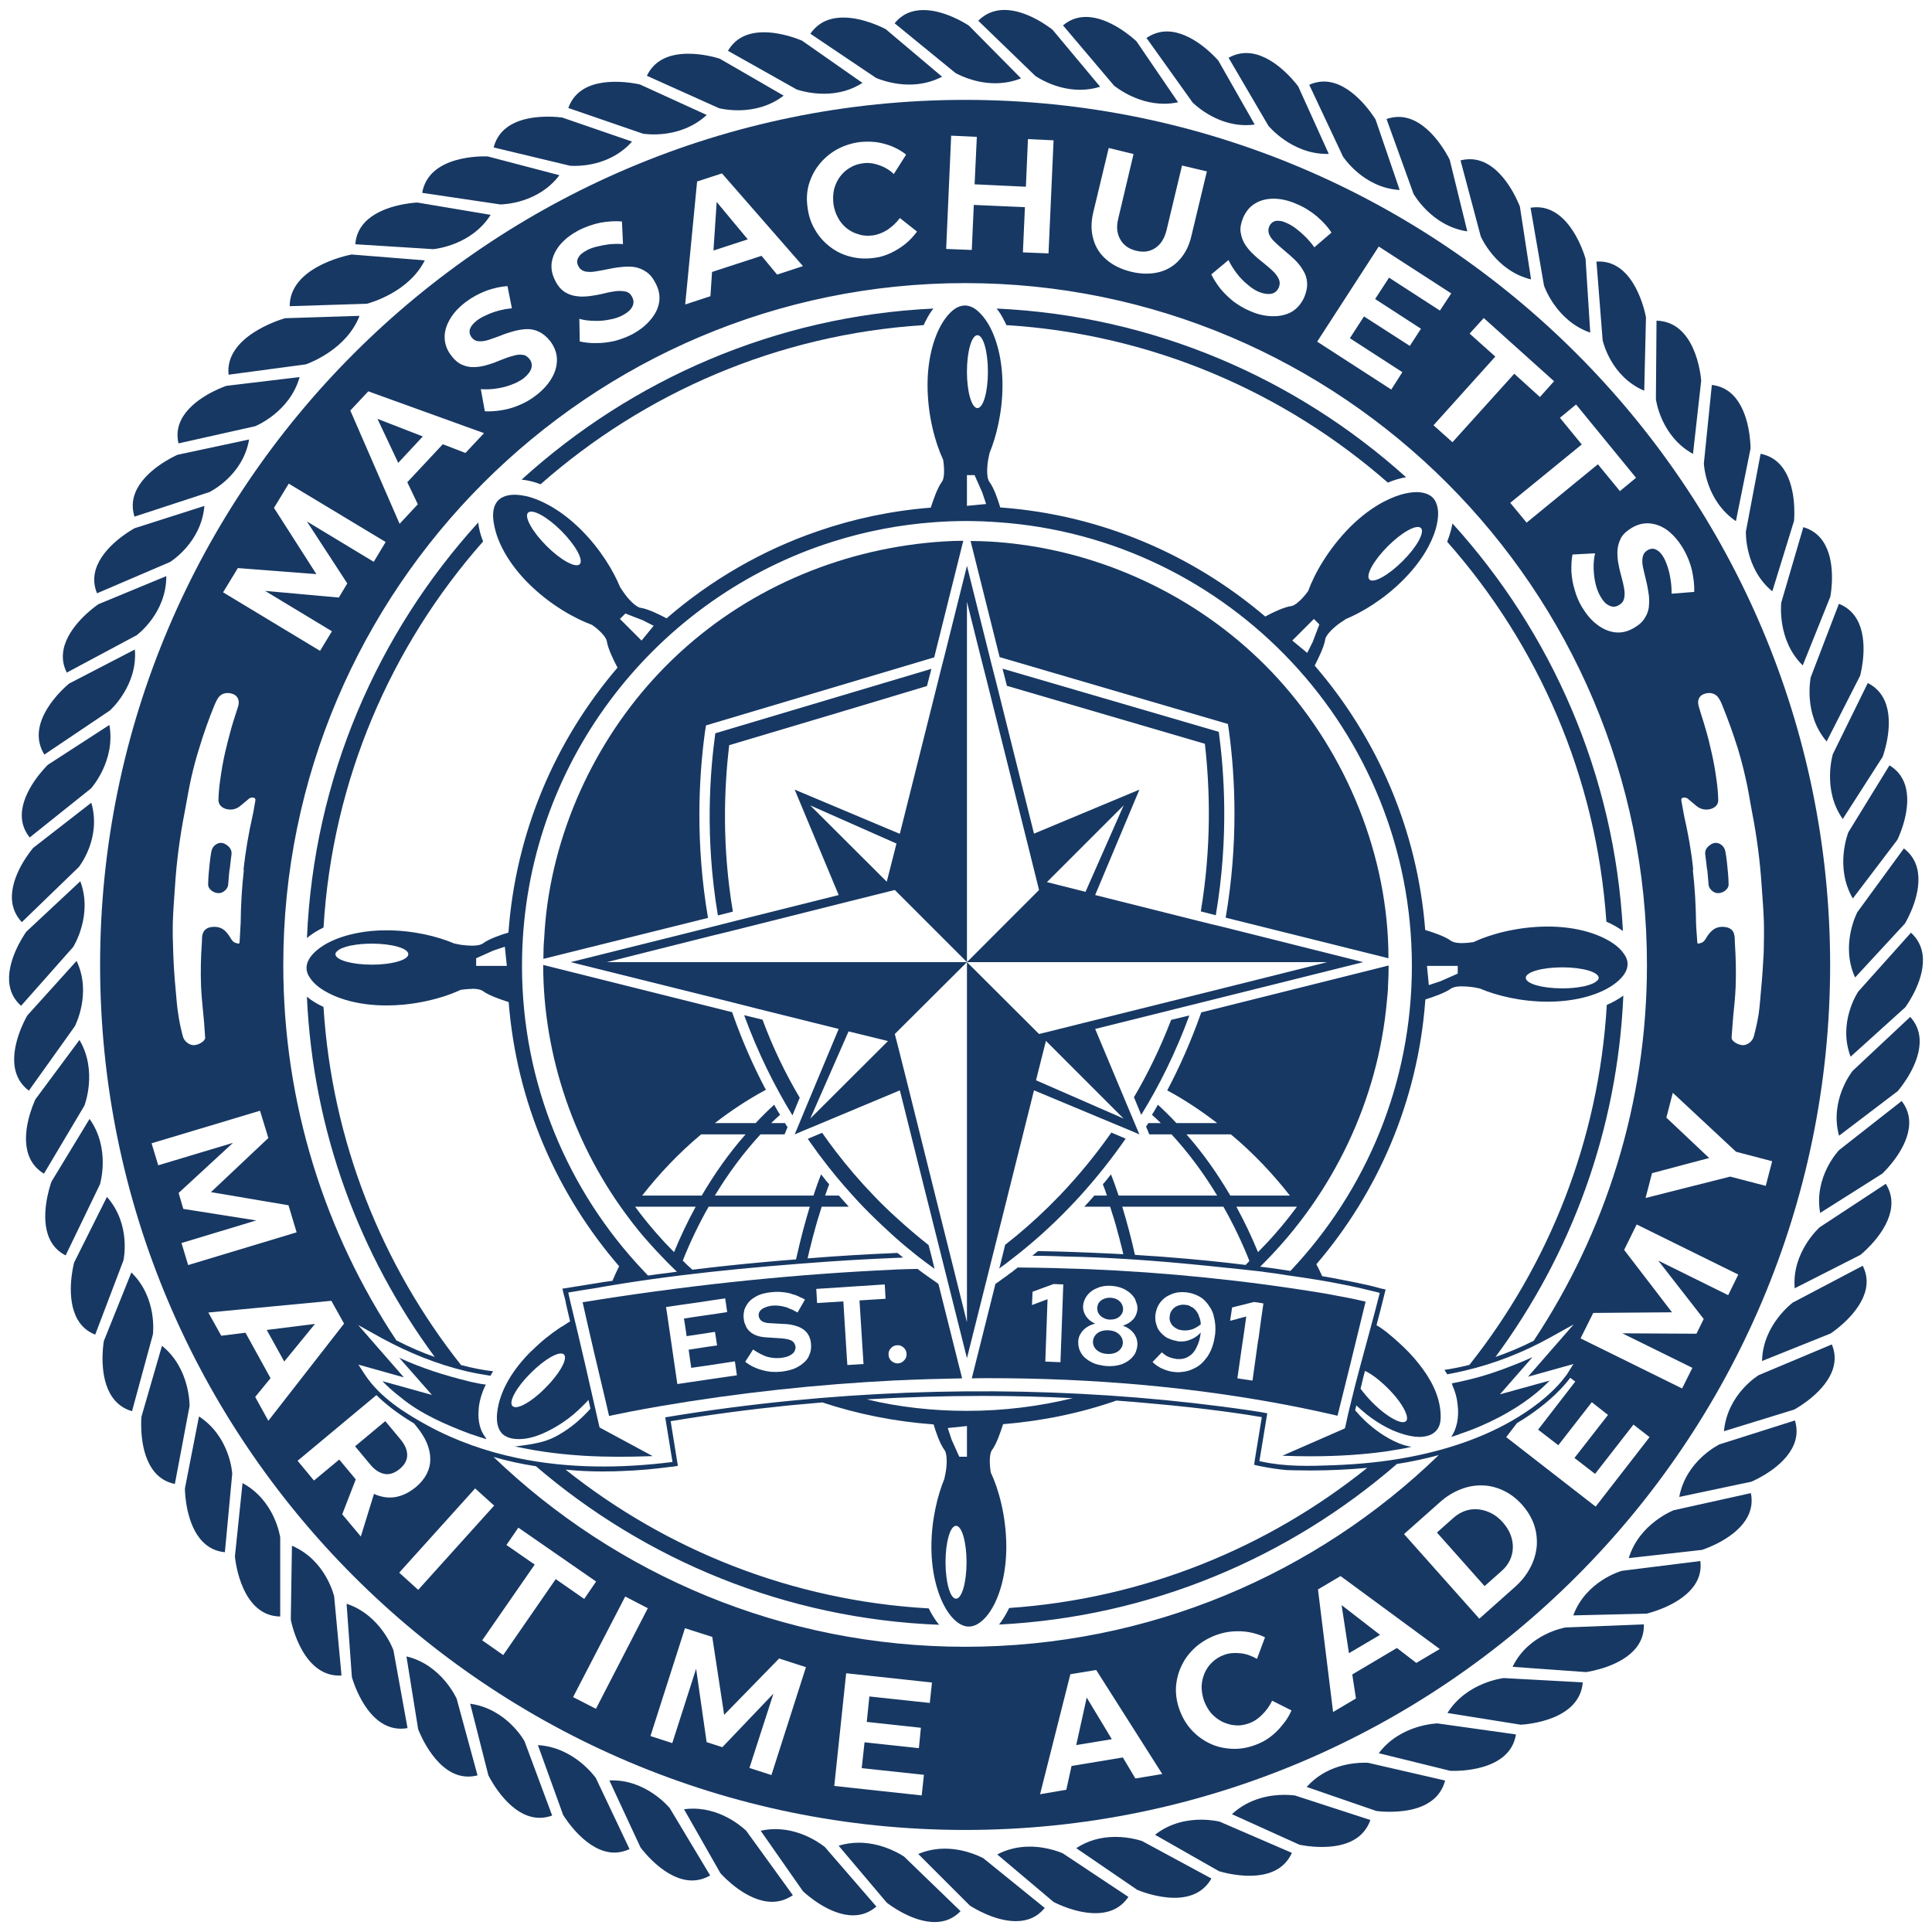 <?xml version="1.0" encoding="UTF-8" standalone="no"?>
<!DOCTYPE svg PUBLIC "-//W3C//DTD SVG 1.1//EN" "http://www.w3.org/Graphics/SVG/1.1/DTD/svg11.dtd">
<svg width="100%" height="100%" viewBox="0 0 432 432" version="1.1" xmlns="http://www.w3.org/2000/svg" xmlns:xlink="http://www.w3.org/1999/xlink" xml:space="preserve" xmlns:serif="http://www.serif.com/" style="fill-rule:evenodd;clip-rule:evenodd;stroke-linejoin:round;stroke-miterlimit:2;">
    <g transform="matrix(1,0,0,1,49.189,188.511)">
        <path d="M0,11.18C0.911,11.051 1.764,10.105 1.825,9.366C1.917,8.217 2.007,7.069 2.125,5.923C2.14,5.924 2.156,5.926 2.171,5.927C2.288,4.794 2.436,3.665 2.576,2.535C2.7,1.534 2.132,0.798 1.259,0.274C0.613,-0.114 -0.124,-0.172 -0.835,0.269C-1.542,0.709 -1.843,1.348 -1.966,2.082C-2.1,2.879 -2.213,3.679 -2.298,4.482C-2.466,6.073 -2.632,7.668 -2.65,9.268C-2.663,10.405 -1.204,11.352 0,11.18" style="fill:rgb(23,56,99);fill-rule:nonzero;"/>
    </g>
    <g transform="matrix(1,0,0,1,63.553,296.027)">
        <path d="M0,8.412L6.883,0L-3.908,1.355L0,8.412Z" style="fill:rgb(23,56,99);fill-rule:nonzero;"/>
    </g>
    <g transform="matrix(1,0,0,1,382.613,199.416)">
        <path d="M0,-10.632C-0.873,-10.107 -1.442,-9.372 -1.317,-8.371C-1.177,-7.241 -1.029,-6.111 -0.912,-4.978C-0.897,-4.98 -0.882,-4.981 -0.867,-4.983C-0.748,-3.837 -0.658,-2.688 -0.566,-1.54C-0.505,-0.801 0.347,0.145 1.259,0.274C2.463,0.446 3.922,-0.501 3.909,-1.638C3.89,-3.238 3.724,-4.833 3.556,-6.423C3.471,-7.226 3.358,-8.027 3.225,-8.823C3.102,-9.558 2.8,-10.197 2.093,-10.636C1.382,-11.078 0.646,-11.02 0,-10.632" style="fill:rgb(23,56,99);fill-rule:nonzero;"/>
    </g>
    <g transform="matrix(1,0,0,1,274.063,130.053)">
        <path d="M0,75.14C2.84,58.57 2.17,43.89 0.72,33.28L0.5,31.83L-50.54,16.88L-57.04,-9.08C-54.39,-9.08 -51.74,-8.94 -49.1,-8.68C-48.11,-8.58 -47.12,-8.47 -46.14,-8.34C-24.09,-5.47 -3.17,5.33 11.79,21.8C27.1,38.67 36.4,61.36 36.4,84.22L0,75.14Z" style="fill:rgb(23,56,99);fill-rule:nonzero;"/>
    </g>
    <g transform="matrix(1,0,0,1,157.633,171.683)">
        <path d="M0,-8.04C-1.44,2.53 -2.12,17.12 0.68,33.56L-36.13,42.72C-36.13,41.14 -36.08,39.52 -35.94,37.94C-35.81,35.36 -35.56,32.79 -35.2,30.23C-32.16,9.06 -21.56,-11.07 -5.84,-25.57C-5.75,-25.65 -5.67,-25.72 -5.59,-25.8C10.59,-40.67 31.61,-49.26 53.47,-50.62C54.92,-50.71 56.32,-50.76 57.76,-50.76L51.26,-24.7L0.23,-9.48L0,-8.04Z" style="fill:rgb(23,56,99);fill-rule:nonzero;"/>
    </g>
    <g transform="matrix(1,0,0,1,94.538,99.565)">
        <path d="M0,-1.975L-10.133,-5.906L-5.493,3.931L0,-1.975Z" style="fill:rgb(23,56,99);fill-rule:nonzero;"/>
    </g>
    <g transform="matrix(1,0,0,1,167.202,47.657)">
        <path d="M0,5.864L-6.949,-2.494L-7.671,8.358L0,5.864Z" style="fill:rgb(23,56,99);fill-rule:nonzero;"/>
    </g>
    <g transform="matrix(1,0,0,1,86.148,329.776)">
        <path d="M0,-12.01L-6.754,-6.379L-3.371,-2.32C-2.366,-1.116 -1.3,-0.411 -0.17,-0.206C0.958,0 2.097,-0.377 3.247,-1.335C4.358,-2.262 4.91,-3.295 4.902,-4.436C4.894,-5.576 4.388,-6.748 3.383,-7.952L0,-12.01Z" style="fill:rgb(23,56,99);fill-rule:nonzero;"/>
    </g>
    <g transform="matrix(1,0,0,1,308.579,363.005)">
        <path d="M0,2.553L-8.596,-4.099L-6.948,6.652L0,2.553Z" style="fill:rgb(23,56,99);fill-rule:nonzero;"/>
    </g>
    <g transform="matrix(1,0,0,1,336.022,351.661)">
        <path d="M0,-11.271C-0.786,-12.155 -1.648,-12.833 -2.586,-13.308C-3.523,-13.781 -4.488,-14.068 -5.483,-14.17C-6.476,-14.27 -7.449,-14.157 -8.399,-13.829C-9.35,-13.499 -10.24,-12.966 -11.069,-12.229L-14.721,-8.983L-4.069,2.999L-0.228,-0.415C0.583,-1.137 1.194,-1.938 1.605,-2.821C2.015,-3.701 2.232,-4.629 2.255,-5.601C2.279,-6.574 2.105,-7.541 1.734,-8.503C1.363,-9.465 0.785,-10.387 0,-11.271" style="fill:rgb(23,56,99);fill-rule:nonzero;"/>
    </g>
    <g transform="matrix(1,0,0,1,240.646,379.58)">
        <path d="M0,10.62L7.959,9.308L2.346,0L0,10.62Z" style="fill:rgb(23,56,99);fill-rule:nonzero;"/>
    </g>
    <g transform="matrix(1,0,0,1,362.893,117.043)">
        <path d="M0,91.13C-1.09,90.36 -2.3,89.64 -3.7,89.05C-5.92,56.63 -18.97,27.09 -39.29,4.11L-39.29,4.06C-38.75,2.66 -38.34,1.31 -38.12,0C-15.99,24.38 -1.85,56.13 0,91.13" style="fill:rgb(23,56,99);fill-rule:nonzero;"/>
    </g>
    <g transform="matrix(-0.914,-0.406,-0.406,0.914,53.173,193.859)">
        <path d="M-20.577,-88.78C-11.223,-59.119 -11.426,-26.331 -23.011,4.589C-21.963,5.799 -21.141,7.052 -20.577,8.244C-7.467,-25.019 -7.326,-60.45 -17.858,-92.211C-18.534,-91.034 -19.452,-89.856 -20.577,-88.78" style="fill:rgb(23,56,99);fill-rule:nonzero;"/>
    </g>
    <g transform="matrix(1,0,0,1,115.094,323.433)">
        <path d="M0,-0.01C-0.04,-0.01 -0.09,0.04 -0.13,0.04C-0.18,-0.01 -0.18,-0.05 -0.22,-0.05C-0.13,-0.05 -0.09,-0.01 0,-0.01" style="fill:rgb(23,56,99);fill-rule:nonzero;"/>
    </g>
    <g transform="matrix(1,0,0,1,208.713,108.283)">
        <path d="M0,-39.29C-0.63,-38.53 -1.17,-37.62 -1.67,-36.63C-1.85,-36.31 -2.03,-35.95 -2.17,-35.59C-34.86,-33.51 -64.67,-20.42 -87.84,0C-89.28,-0.55 -90.73,-0.91 -92.08,-1.04C-67.47,-23.4 -35.32,-37.62 0,-39.29" style="fill:rgb(23,56,99);fill-rule:nonzero;"/>
    </g>
    <g transform="matrix(1,0,0,1,314.393,70.203)">
        <path d="M0,36.5C-1.31,36.72 -2.71,37.13 -4.07,37.71C-27.19,17.48 -56.82,4.52 -89.38,2.49C-89.51,2.13 -89.69,1.77 -89.87,1.45C-90.37,0.46 -90.91,-0.45 -91.54,-1.21C-56.45,0.41 -24.53,14.41 0,36.5" style="fill:rgb(23,56,99);fill-rule:nonzero;"/>
    </g>
    <g transform="matrix(1,0,0,1,386.873,168.423)">
        <path d="M0,94.67L-18.92,99.45L-17.48,93.9L-4.7,90.51L-14.27,81.48L-12.83,75.93L1.31,89.11L9.39,91.23L7.95,96.74L0,94.67ZM-0.45,121.18L-16.08,113.45L-5.92,126.5L-7.54,129.8L-24.12,129.71L-8.45,137.43L-10.75,142.04L-33.46,130.84L-30.62,125.15L-13.01,125.01L-23.71,111.06L-20.91,105.37L1.81,116.57L-0.45,121.18ZM-30.08,168.46L-50.08,152.92L-47.69,149.81L-47.65,149.81C-47.65,149.76 -47.6,149.76 -47.6,149.76C-47.6,149.72 -47.56,149.72 -47.56,149.72C-39.88,145.11 -36.45,140.6 -35.77,139.65L-34.64,140.5L-42.95,151.25L-38.43,154.73L-30.94,145.11L-27.32,147.96L-34.82,157.58L-30.21,161.14L-21.63,150.12L-18.02,152.92L-30.08,168.46ZM-43.26,177.4C-43.44,179.03 -43.9,180.65 -44.75,182.19C-45.57,183.77 -46.74,185.21 -48.23,186.52L-56.09,193.52L-72.93,174.6L-64.9,167.47C-63.45,166.16 -61.87,165.21 -60.24,164.58C-58.62,163.94 -56.99,163.67 -55.37,163.72C-53.74,163.76 -52.16,164.17 -50.67,164.89C-49.14,165.61 -47.78,166.65 -46.52,168.05C-45.3,169.45 -44.39,170.94 -43.85,172.52C-43.31,174.1 -43.13,175.73 -43.26,177.4M-70.18,203.41L-74.52,200.07L-84.5,205.99L-83.68,211.36L-88.79,214.39L-92.17,186.98L-87.12,183.99L-64.94,200.3L-70.18,203.41ZM-100.12,217.28C-100.93,218.32 -101.84,219.22 -102.88,219.99C-103.92,220.76 -105,221.34 -106.17,221.75C-107.98,222.43 -109.74,222.7 -111.46,222.61C-113.17,222.52 -114.84,222.16 -116.33,221.43C-117.87,220.71 -119.22,219.72 -120.4,218.45C-121.57,217.19 -122.48,215.65 -123.11,213.94C-123.74,212.22 -124.01,210.5 -123.92,208.79C-123.79,207.07 -123.38,205.45 -122.61,203.91C-121.89,202.38 -120.85,201.07 -119.54,199.89C-118.23,198.72 -116.65,197.81 -114.84,197.14C-113.67,196.73 -112.5,196.46 -111.23,196.37C-109.97,196.28 -108.7,196.32 -107.48,196.55C-106.26,196.78 -105.13,197.14 -104.01,197.68L-105.81,202.51C-106.99,201.83 -108.21,201.38 -109.52,201.25C-110.83,201.11 -112.04,201.2 -113.13,201.61C-114.17,201.97 -115.02,202.51 -115.79,203.23C-116.52,203.91 -117.1,204.72 -117.51,205.67C-117.92,206.62 -118.14,207.61 -118.19,208.65C-118.19,209.74 -118.01,210.82 -117.64,211.9C-117.24,212.94 -116.7,213.89 -116.02,214.7C-115.3,215.47 -114.48,216.1 -113.58,216.56C-112.63,217.01 -111.68,217.28 -110.64,217.37C-109.65,217.46 -108.61,217.28 -107.62,216.92C-106.53,216.56 -105.54,215.88 -104.64,214.97C-103.73,214.07 -102.97,213.03 -102.42,211.86L-98.09,214.03C-98.59,215.2 -99.26,216.28 -100.12,217.28M-133,229.25L-135.8,224.55L-147.27,226.45L-148.44,231.77L-154.31,232.77L-147.54,205.94L-141.76,204.99L-126.99,228.25L-133,229.25ZM-276.52,157.35C-273.45,158.25 -270.29,158.93 -267.04,159.43C-242.6,180.38 -211.22,193.57 -176.89,194.88C-177.75,193.84 -178.52,192.62 -179.2,191.22C-209.77,189.5 -237.82,178.17 -260.4,160.19C-257.69,160.47 -254.93,160.6 -252.13,160.6C-250.37,160.6 -248.88,160.56 -247.89,160.51C-244.23,160.38 -240.53,160.06 -236.91,159.56L-236.37,159.52L-235.29,159.34L-235.47,158.3L-236.91,149.36C-228.2,147.91 -219.39,146.74 -210.45,145.83C-207.97,145.61 -205.48,145.38 -203,145.16C-195.09,147.78 -186.74,149.45 -178.11,150.08C-177.66,151.66 -176.71,154.46 -175.68,155.81C-175,156.72 -175.13,159.38 -175.45,160.96L-175.72,162.27C-177.21,165.89 -178.61,171.39 -178.61,177.45C-178.61,183.32 -177.21,188.24 -175.31,191.4C-174.19,193.25 -172.92,194.47 -171.61,195.01C-171.16,195.19 -170.71,195.28 -170.26,195.28C-169.76,195.28 -169.31,195.19 -168.81,194.97L-168.77,194.97C-167.46,194.38 -166.19,193.12 -165.11,191.31C-163.21,188.15 -161.86,183.27 -161.86,177.45C-161.86,170.63 -163.62,164.39 -165.33,160.83C-165.6,159.25 -165.74,156.72 -165.06,155.81C-164.02,154.46 -163.08,151.57 -162.58,150.03C-153.77,149.31 -145.28,147.55 -137.24,144.75C-134.58,144.93 -132.05,145.16 -129.66,145.38C-116.7,146.51 -107.84,147.91 -104.73,148.45L-106.31,158.12L-106.44,159.11L-105.45,159.34L-105,159.43C-103.1,159.83 -101.16,160.1 -99.22,160.29C-99.13,160.29 -96.55,160.38 -93.8,160.38C-89.28,160.38 -85.04,160.15 -81.15,159.79C-103.42,177.67 -131.06,189.05 -161.22,191.13C-161.9,192.53 -162.67,193.79 -163.48,194.83C-129.57,193.12 -98.63,179.84 -74.52,158.93C-71.13,158.39 -68.01,157.71 -65.17,156.94C-92.58,183.5 -129.97,199.8 -171.07,199.8C-211.94,199.8 -249.15,183.63 -276.52,157.35M-178.97,212.36L-192.48,210.91L-193.06,216.6L-180.96,217.91L-181.41,222.47L-193.56,221.16L-194.19,226.94L-180.28,228.43L-180.78,233.04L-200.33,230.92L-197.67,205.72L-178.48,207.79L-178.97,212.36ZM-214.38,228.48L-219.3,226.9L-213.93,210.28L-225.35,222.25L-228.87,221.12L-231.22,204.72L-236.55,221.34L-241.43,219.76L-233.71,195.65L-227.61,197.59L-224.95,215.02L-212.66,202.42L-206.66,204.36L-214.38,228.48ZM-253.62,213.67L-258.73,211.05L-247.07,188.56L-242.02,191.18L-253.62,213.67ZM-274.35,201.65L-279.05,198.36L-267.31,181.42L-273.63,177.04L-270.97,173.16L-253.58,185.21L-256.24,189.1L-262.61,184.67L-274.35,201.65ZM-297.61,183.23L-280.63,164.39L-276.38,168.23L-293.36,187.07L-297.61,183.23ZM-300.86,166.34C-301.67,166.2 -302.49,165.98 -303.25,165.61L-306.19,175.14L-310.35,170.18L-307.32,162.36C-307.45,162.23 -307.55,162.14 -307.63,162L-311.02,157.94L-316.67,162.63L-320.33,158.21L-302.71,143.53C-300.86,145.34 -298.11,147.6 -294.31,149.85L-293.82,150.44C-291.69,153.01 -290.66,155.45 -290.66,157.85C-290.66,160.19 -291.74,162.27 -293.86,164.08C-296.12,165.93 -298.42,166.7 -300.86,166.34M-329.81,143.94L-326.38,139.74L-331.98,129.58L-337.4,130.25L-340.29,125.06L-312.78,122.44L-309.94,127.54L-326.87,149.27L-329.81,143.94ZM-346.29,109.52L-329.58,104.47L-345.89,101.89L-346.93,98.32L-334.78,87.12L-351.49,92.14L-352.98,87.22L-328.73,79.94L-326.87,86.04L-339.7,98.14L-322.36,101.08L-320.55,107.13L-344.8,114.45L-346.29,109.52ZM-348.23,37.76C-348.14,35.05 -347.92,32.39 -347.74,29.68C-347.38,24.13 -346.65,18.62 -345.57,13.11C-345.07,10.53 -344.67,7.91 -344.08,5.34C-343.58,3.22 -343.04,1.09 -342.36,-1.03C-341.37,-4.33 -340.2,-7.62 -338.89,-10.83C-338.66,-11.28 -338.48,-11.78 -338.21,-12.18C-337.53,-13.4 -336.13,-13.76 -334.73,-13.22C-333.6,-12.77 -333.29,-11.6 -333.6,-10.56C-334.1,-8.89 -334.69,-7.26 -335.14,-5.64C-335.63,-3.83 -336.13,-1.98 -336.54,-0.17C-336.99,1.82 -337.35,3.85 -337.62,5.88C-337.85,7.37 -337.98,8.91 -338.03,10.44C-338.03,11.53 -337.26,12.25 -336.13,12.52C-334.96,12.75 -333.96,12.47 -333.11,11.75C-332.47,11.26 -331.84,10.67 -331.21,10.17C-330.94,9.9 -330.26,9.81 -329.94,10.04C-329.81,10.13 -329.72,10.35 -329.76,10.53C-329.99,11.71 -330.13,12.84 -330.4,14.01C-331.3,17.98 -331.98,22 -332.43,26.07L-332.34,26.07C-332.79,30 -333.02,33.97 -333.06,37.94C-333.11,39.34 -333.24,40.7 -333.29,42.1C-333.33,42.64 -333.42,42.64 -334.01,42.46C-334.64,42.33 -334.96,41.92 -335.23,41.47C-335.63,40.79 -336.09,40.11 -336.72,39.57C-337.62,38.85 -338.66,38.71 -339.74,38.89C-340.74,39.07 -341.37,39.62 -341.6,40.56C-341.73,41.11 -341.69,41.65 -341.73,42.24C-341.96,45.53 -342.05,48.92 -341.91,52.26C-341.82,54.43 -341.55,56.64 -341.37,58.81C-341.19,60.34 -341.14,61.93 -341.01,63.46C-340.96,63.6 -341.01,63.78 -341.05,63.91C-341.42,64.68 -342.82,65.36 -343.76,65.27C-344.67,65.18 -345.71,64.36 -345.98,63.33C-346.43,61.65 -346.79,59.98 -347.02,58.31C-347.33,56.46 -347.42,54.65 -347.6,52.85C-347.87,50.05 -348.05,47.29 -348.14,44.54C-348.23,42.28 -348.28,40.02 -348.23,37.76M-333.69,-41.4L-316.13,-40.05L-325.61,-54.86L-322.31,-60.28L-300.64,-47.23L-303.3,-42.8L-318.25,-51.83L-309.22,-37.97L-311.11,-34.81L-327.6,-36.3L-312.65,-27.27L-315.31,-22.89L-336.99,-35.98L-333.69,-41.4ZM-304.52,-80.92L-278.64,-71.57L-282.8,-67.14L-287.86,-69.09L-295.8,-60.6L-293.45,-55.67L-297.52,-51.29L-308.54,-76.63L-304.52,-80.92ZM-286.27,-97.04C-285.51,-98.4 -284.29,-99.7 -282.75,-100.88C-281.31,-101.96 -279.77,-102.78 -278.15,-103.41C-276.47,-104 -274.89,-104.36 -273.4,-104.45L-272.41,-99.48C-273.45,-99.39 -274.44,-99.21 -275.44,-98.94C-276.43,-98.67 -277.33,-98.35 -278.15,-97.94C-279,-97.58 -279.68,-97.18 -280.22,-96.77C-280.99,-96.18 -281.53,-95.55 -281.76,-94.92C-281.98,-94.24 -281.89,-93.65 -281.44,-93.02C-281.04,-92.48 -280.49,-92.16 -279.82,-92.12C-279.14,-92.07 -278.42,-92.16 -277.6,-92.43C-276.84,-92.71 -275.93,-92.98 -275.03,-93.34C-274.08,-93.74 -273.13,-94.06 -272.14,-94.33C-271.15,-94.6 -270.2,-94.78 -269.2,-94.83C-268.21,-94.87 -267.26,-94.69 -266.36,-94.24C-265.46,-93.83 -264.6,-93.11 -263.78,-92.07C-262.84,-90.76 -262.34,-89.41 -262.34,-87.96C-262.34,-86.52 -262.75,-85.12 -263.6,-83.72C-264.42,-82.36 -265.59,-81.1 -267.08,-79.97C-268.16,-79.11 -269.38,-78.43 -270.65,-77.89C-271.96,-77.31 -273.22,-76.94 -274.58,-76.72C-275.89,-76.49 -277.2,-76.4 -278.46,-76.45L-279.36,-81.41C-278.19,-81.32 -277.02,-81.37 -275.84,-81.55C-274.62,-81.73 -273.54,-82 -272.5,-82.41C-271.46,-82.77 -270.6,-83.27 -269.88,-83.76C-268.93,-84.49 -268.35,-85.25 -268.07,-86.02C-267.85,-86.79 -267.98,-87.51 -268.48,-88.14C-268.93,-88.73 -269.47,-89.05 -270.11,-89.09C-270.74,-89.18 -271.46,-89.09 -272.27,-88.82C-273.13,-88.6 -273.99,-88.28 -274.89,-87.92C-275.84,-87.51 -276.79,-87.15 -277.74,-86.88C-278.73,-86.56 -279.73,-86.38 -280.67,-86.34C-281.62,-86.29 -282.57,-86.43 -283.47,-86.83C-284.38,-87.2 -285.24,-87.92 -286,-88.96C-286.95,-90.18 -287.4,-91.49 -287.45,-92.89C-287.49,-94.24 -287.09,-95.64 -286.27,-97.04M-263.51,-109.73C-263.29,-111.09 -262.7,-112.4 -261.71,-113.61C-260.67,-114.88 -259.31,-115.92 -257.6,-116.87C-256.02,-117.68 -254.35,-118.27 -252.63,-118.63C-250.87,-118.94 -249.29,-119.03 -247.8,-118.9L-247.57,-113.84C-248.66,-113.93 -249.69,-113.89 -250.69,-113.8C-251.73,-113.66 -252.63,-113.48 -253.53,-113.25C-254.39,-113.03 -255.16,-112.76 -255.75,-112.4C-256.6,-111.94 -257.24,-111.45 -257.55,-110.81C-257.91,-110.23 -257.91,-109.6 -257.55,-108.92C-257.24,-108.29 -256.74,-107.92 -256.11,-107.74C-255.43,-107.61 -254.71,-107.56 -253.89,-107.7C-253.04,-107.83 -252.13,-108.01 -251.14,-108.2C-250.15,-108.42 -249.15,-108.6 -248.16,-108.69C-247.17,-108.83 -246.17,-108.83 -245.18,-108.74C-244.18,-108.6 -243.28,-108.24 -242.47,-107.7C-241.61,-107.16 -240.89,-106.3 -240.3,-105.12C-239.53,-103.68 -239.26,-102.28 -239.49,-100.83C-239.71,-99.43 -240.39,-98.12 -241.43,-96.9C-242.47,-95.64 -243.82,-94.6 -245.45,-93.7C-246.67,-93.07 -247.98,-92.57 -249.33,-92.21C-250.69,-91.89 -252.04,-91.71 -253.4,-91.71C-254.71,-91.67 -256.02,-91.8 -257.24,-92.07L-257.33,-97.13C-256.2,-96.81 -255.07,-96.68 -253.85,-96.68C-252.63,-96.63 -251.5,-96.77 -250.42,-97C-249.33,-97.18 -248.38,-97.54 -247.62,-97.94C-246.58,-98.49 -245.86,-99.12 -245.49,-99.84C-245.13,-100.56 -245.13,-101.29 -245.54,-102.05C-245.86,-102.69 -246.35,-103.09 -246.98,-103.23C-247.62,-103.36 -248.34,-103.41 -249.2,-103.32C-250.06,-103.18 -250.96,-103.05 -251.91,-102.78C-252.9,-102.55 -253.89,-102.37 -254.89,-102.23C-255.93,-102.1 -256.92,-102.05 -257.87,-102.19C-258.82,-102.28 -259.72,-102.6 -260.53,-103.09C-261.39,-103.63 -262.11,-104.45 -262.7,-105.62C-263.42,-106.98 -263.69,-108.33 -263.51,-109.73M-231,-127.84L-225.44,-129.65L-207.33,-108.92L-213.11,-107.02L-216.59,-111.22L-227.66,-107.61L-228.02,-102.19L-233.66,-100.34L-231,-127.84ZM-206.02,-127.16C-205.53,-128.79 -204.8,-130.28 -203.72,-131.63C-202.68,-132.94 -201.37,-134.07 -199.88,-134.93C-198.35,-135.79 -196.63,-136.38 -194.69,-136.65C-193.47,-136.78 -192.25,-136.78 -190.99,-136.65C-189.77,-136.47 -188.55,-136.15 -187.42,-135.7C-186.24,-135.2 -185.2,-134.61 -184.26,-133.85L-187.01,-129.51C-187.96,-130.41 -189.09,-131.09 -190.35,-131.5C-191.62,-131.95 -192.79,-132.09 -193.97,-131.9C-195.05,-131.77 -196.04,-131.41 -196.9,-130.87C-197.76,-130.37 -198.48,-129.69 -199.11,-128.83C-199.7,-128.02 -200.11,-127.07 -200.38,-126.08C-200.6,-125.04 -200.65,-123.96 -200.51,-122.78C-200.33,-121.65 -200.02,-120.66 -199.48,-119.71C-198.98,-118.76 -198.3,-117.99 -197.53,-117.36C-196.72,-116.73 -195.82,-116.28 -194.82,-116.01C-193.88,-115.69 -192.84,-115.65 -191.75,-115.78C-190.62,-115.92 -189.49,-116.37 -188.41,-117.05C-187.37,-117.77 -186.42,-118.63 -185.66,-119.67L-181.82,-116.64C-182.59,-115.6 -183.49,-114.65 -184.48,-113.84C-185.52,-113.03 -186.6,-112.35 -187.78,-111.81C-188.95,-111.27 -190.13,-110.9 -191.35,-110.77C-193.24,-110.5 -195.05,-110.59 -196.72,-111.04C-198.39,-111.45 -199.88,-112.17 -201.24,-113.21C-202.59,-114.25 -203.72,-115.47 -204.58,-116.96C-205.48,-118.45 -206.07,-120.12 -206.29,-121.97C-206.57,-123.78 -206.48,-125.49 -206.02,-127.16M-174.19,-138.09L-168.45,-137.82L-168.95,-127.21L-157.48,-126.67L-157.02,-137.32L-151.29,-137.05L-152.42,-111.76L-158.15,-111.99L-157.7,-122.1L-169.13,-122.6L-169.58,-112.53L-175.31,-112.76L-174.19,-138.09ZM-142.44,-120.84L-138.96,-135.34L-133.41,-133.98L-136.84,-119.49C-137.29,-117.68 -137.11,-116.14 -136.34,-114.83C-135.62,-113.57 -134.4,-112.71 -132.77,-112.35C-131.15,-111.94 -129.75,-112.17 -128.53,-112.98C-127.31,-113.8 -126.5,-115.1 -126.04,-116.91L-122.57,-131.41L-117.01,-130.1L-120.49,-115.6C-120.99,-113.43 -121.89,-111.72 -123.15,-110.32C-124.37,-108.96 -125.95,-108.01 -127.76,-107.56C-129.61,-107.11 -131.64,-107.11 -133.9,-107.65C-136.16,-108.2 -138.01,-109.1 -139.46,-110.36C-140.9,-111.58 -141.9,-113.12 -142.39,-114.92C-142.93,-116.73 -142.93,-118.67 -142.44,-120.84M-112.18,-110.27C-111.68,-109.23 -111.05,-108.24 -110.33,-107.29C-109.61,-106.34 -108.79,-105.49 -107.93,-104.81C-107.12,-104.09 -106.26,-103.54 -105.45,-103.18C-104.37,-102.73 -103.42,-102.6 -102.65,-102.73C-101.84,-102.87 -101.3,-103.36 -100.93,-104.13C-100.66,-104.81 -100.66,-105.44 -100.93,-106.03C-101.21,-106.61 -101.61,-107.2 -102.24,-107.79C-102.83,-108.38 -103.55,-108.96 -104.32,-109.6C-105.13,-110.23 -105.9,-110.86 -106.63,-111.58C-107.39,-112.3 -108.02,-113.03 -108.52,-113.84C-109.02,-114.65 -109.33,-115.56 -109.47,-116.55C-109.61,-117.5 -109.38,-118.58 -108.88,-119.8C-108.25,-121.2 -107.35,-122.29 -106.17,-122.96C-104.95,-123.69 -103.55,-124 -101.97,-124C-100.35,-123.96 -98.68,-123.59 -96.87,-122.78C-95.24,-122.1 -93.75,-121.16 -92.4,-120.03C-91.04,-118.85 -89.96,-117.68 -89.15,-116.41L-92.99,-113.12C-93.57,-113.98 -94.25,-114.74 -94.97,-115.47C-95.7,-116.19 -96.42,-116.82 -97.14,-117.36C-97.86,-117.9 -98.59,-118.31 -99.22,-118.58C-100.08,-118.99 -100.89,-119.12 -101.57,-119.03C-102.24,-118.9 -102.74,-118.49 -103.06,-117.81C-103.33,-117.18 -103.33,-116.55 -103.06,-115.96C-102.79,-115.33 -102.33,-114.74 -101.7,-114.2C-101.12,-113.61 -100.39,-113.03 -99.62,-112.35C-98.86,-111.72 -98.09,-111.04 -97.37,-110.36C-96.64,-109.64 -96.01,-108.87 -95.52,-108.01C-94.97,-107.16 -94.66,-106.25 -94.61,-105.26C-94.52,-104.27 -94.75,-103.18 -95.24,-101.96C-95.92,-100.47 -96.87,-99.39 -98.09,-98.67C-99.35,-97.99 -100.8,-97.67 -102.42,-97.72C-104.05,-97.76 -105.68,-98.12 -107.39,-98.89C-108.7,-99.43 -109.88,-100.16 -111.01,-100.97C-112.09,-101.83 -113.08,-102.78 -113.94,-103.81C-114.75,-104.85 -115.48,-105.94 -116.02,-107.07L-112.18,-110.27ZM-62.37,-102.82L-64.9,-98.98L-76.28,-106.34L-79.39,-101.56L-69.14,-94.92L-71.63,-91.08L-81.88,-97.67L-85.04,-92.8L-73.3,-85.21L-75.78,-81.32L-92.35,-92.03L-78.58,-113.3L-62.37,-102.82ZM-55.1,-97.31L-39.38,-83.18L-42.54,-79.65L-48.28,-84.85L-62.1,-69.54L-66.34,-73.33L-52.52,-88.69L-58.26,-93.83L-55.1,-97.31ZM-34.46,-77.98L-21.05,-61.59L-24.66,-58.61L-29.58,-64.61L-45.52,-51.56L-49.18,-55.99L-33.19,-69.04L-38.07,-75L-34.46,-77.98ZM-193.06,144.48C-184.53,143.98 -175.9,143.71 -167.23,143.71C-160,143.71 -153.23,143.89 -147,144.21C-154.59,146.06 -162.49,147.05 -170.66,147.05C-178.39,147.05 -185.88,146.2 -193.06,144.48M-170.75,180.88C-170.75,185.39 -171.79,189.05 -173.1,189.05C-174.41,189.05 -175.45,185.39 -175.45,180.88C-175.45,176.41 -174.41,172.75 -173.1,172.75C-171.79,172.75 -170.75,176.41 -170.75,180.88M-172.38,157.3L-174.1,153.47L-174.95,150.89L-170.66,150.44L-170.66,157.3L-172.38,157.3ZM-27.59,56.28C-29.36,86.58 -40.55,114.36 -58.3,136.76C-60.2,137.25 -62.05,137.61 -63.9,137.89C-63.68,138.2 -63.45,138.56 -63.27,138.88C-62.01,138.65 -60.74,138.38 -59.39,138.07C-52.69,136.5 -46.29,133.99 -40.28,130.66L-35,127.72L-45.21,139.42L-35.05,136.58C-35.05,136.58 -36.54,138.92 -36.58,139.01C-36.72,139.15 -36.94,139.51 -37.3,139.92C-38.48,141.45 -41.14,144.3 -45.75,147.37C-53.47,152.52 -62.6,155.62 -71.67,157.36C-77.24,158.43 -82.91,158.99 -88.59,159.2C-94,159.41 -99.45,159.56 -104.77,158.39L-105.27,158.3L-103.51,147.6C-104.14,147.46 -105.45,147.23 -107.3,146.96C-124.11,144.5 -141.07,143.14 -158.06,142.77C-175.4,142.4 -192.76,143.07 -210.03,144.78C-219.43,145.71 -228.81,146.94 -238.13,148.5C-237.59,151.82 -237.04,155.15 -236.5,158.48C-248.04,159.93 -259.83,159.98 -271.21,157.59C-278.14,156.14 -284.89,153.78 -291.11,150.41C-296.36,147.56 -301.88,144.06 -305.24,139.01L-306.73,136.71L-296.57,139.56L-306.78,127.86L-301.49,130.8C-295.58,134.02 -289.27,136.59 -282.71,138.16C-280.81,138.61 -279,138.92 -277.2,139.2C-277.02,138.88 -276.84,138.52 -276.61,138.2C-279,137.93 -281.4,137.43 -283.79,136.8C-301.45,114.49 -312.65,86.85 -314.54,56.73C-315.99,56.05 -317.25,55.29 -318.25,54.43C-316.89,84.51 -306.46,112.23 -289.66,135C-292.55,134 -295.4,132.74 -298.24,131.29C-314.23,107.22 -323.53,78.32 -323.53,47.34C-323.53,-36.71 -255.11,-105.12 -171.07,-105.12C-86.98,-105.12 -18.61,-36.71 -18.61,47.34C-18.61,78.36 -27.95,107.27 -43.94,131.38C-46.79,132.83 -49.63,134 -52.48,135C-35.63,112.19 -25.2,84.37 -23.89,54.2C-24.97,54.97 -26.19,55.69 -27.59,56.28M-17.88,-51.38C-16.53,-51.25 -15.17,-50.71 -13.91,-49.76C-12.65,-48.76 -11.52,-47.45 -10.52,-45.78C-9.62,-44.25 -8.94,-42.58 -8.54,-40.86C-8.17,-39.14 -7.99,-37.56 -8.04,-36.07L-13.1,-35.67C-13.1,-36.71 -13.14,-37.74 -13.32,-38.74C-13.46,-39.78 -13.68,-40.68 -13.96,-41.58C-14.23,-42.44 -14.54,-43.16 -14.86,-43.75C-15.35,-44.61 -15.9,-45.2 -16.53,-45.51C-17.16,-45.83 -17.79,-45.78 -18.43,-45.42C-19.06,-45.06 -19.42,-44.56 -19.56,-43.89C-19.69,-43.25 -19.69,-42.53 -19.51,-41.67C-19.33,-40.86 -19.15,-39.96 -18.88,-38.96C-18.65,-38.02 -18.43,-37.02 -18.29,-36.03C-18.11,-34.99 -18.06,-34 -18.16,-33.05C-18.2,-32.05 -18.52,-31.15 -19.06,-30.29C-19.56,-29.43 -20.37,-28.67 -21.5,-28.03C-22.94,-27.18 -24.34,-26.86 -25.79,-27.04C-27.19,-27.22 -28.54,-27.81 -29.81,-28.8C-31.12,-29.8 -32.2,-31.11 -33.15,-32.69C-33.87,-33.91 -34.41,-35.17 -34.77,-36.53C-35.18,-37.83 -35.41,-39.19 -35.5,-40.54C-35.54,-41.9 -35.5,-43.16 -35.27,-44.43L-30.21,-44.7C-30.48,-43.57 -30.57,-42.4 -30.53,-41.22C-30.48,-40 -30.35,-38.87 -30.08,-37.79C-29.81,-36.71 -29.45,-35.8 -28.99,-35.03C-28.41,-34 -27.77,-33.32 -27.01,-33C-26.28,-32.64 -25.56,-32.69 -24.84,-33.14C-24.21,-33.5 -23.85,-34 -23.71,-34.63C-23.57,-35.26 -23.57,-35.98 -23.71,-36.84C-23.85,-37.65 -24.07,-38.56 -24.34,-39.55C-24.61,-40.5 -24.84,-41.49 -25.02,-42.49C-25.2,-43.48 -25.25,-44.47 -25.2,-45.47C-25.11,-46.42 -24.84,-47.32 -24.39,-48.18C-23.89,-49.03 -23.08,-49.76 -21.95,-50.43C-20.64,-51.2 -19.28,-51.52 -17.88,-51.38M-3.07,5.88C-3.34,3.85 -3.7,1.82 -4.16,-0.17C-4.56,-1.98 -5.01,-3.83 -5.56,-5.64C-6.01,-7.26 -6.59,-8.89 -7.05,-10.56C-7.36,-11.6 -7.09,-12.77 -5.92,-13.22C-4.56,-13.76 -3.16,-13.4 -2.48,-12.18C-2.21,-11.78 -1.99,-11.28 -1.81,-10.83C-0.5,-7.62 0.68,-4.33 1.72,-1.03C2.35,1.09 2.93,3.22 3.39,5.34C4.02,7.91 4.38,10.53 4.88,13.11C5.96,18.62 6.68,24.13 7.04,29.68C7.23,32.39 7.45,35.05 7.54,37.76C7.59,40.02 7.54,42.28 7.5,44.54C7.36,47.29 7.18,50.05 6.91,52.85C6.73,54.65 6.64,56.46 6.37,58.31C6.1,59.98 5.73,61.65 5.28,63.33C5.01,64.36 3.97,65.18 3.07,65.27C2.12,65.36 0.72,64.68 0.36,63.91C0.32,63.78 0.32,63.6 0.32,63.46C0.45,61.93 0.54,60.34 0.68,58.81C0.9,56.64 1.13,54.43 1.22,52.26C1.35,48.92 1.26,45.53 1.04,42.24C1.04,41.65 1.04,41.11 0.9,40.56C0.72,39.62 0.04,39.07 -0.95,38.89C-2.03,38.71 -3.07,38.85 -3.93,39.57C-4.61,40.11 -5.06,40.79 -5.46,41.47C-5.74,41.92 -6.05,42.33 -6.68,42.46C-7.27,42.64 -7.36,42.64 -7.36,42.1C-7.45,40.7 -7.59,39.34 -7.63,37.94C-7.68,33.97 -7.9,30 -8.36,26.07L-8.26,26.07C-8.67,22 -9.39,17.98 -10.3,14.01C-10.52,12.84 -10.7,11.71 -10.93,10.53C-10.97,10.35 -10.88,10.13 -10.75,10.04C-10.43,9.81 -9.76,9.9 -9.48,10.17C-8.85,10.67 -8.22,11.26 -7.59,11.75C-6.73,12.47 -5.74,12.75 -4.56,12.52C-3.43,12.25 -2.62,11.53 -2.67,10.44C-2.71,8.91 -2.85,7.37 -3.07,5.88M-171.07,-146.09C-277.69,-146.09 -364.49,-59.29 -364.49,47.34C-364.49,154.01 -277.69,240.76 -171.07,240.76C-64.4,240.76 22.35,154.01 22.35,47.34C22.35,-59.29 -64.4,-146.09 -171.07,-146.09" style="fill:rgb(23,56,99);fill-rule:nonzero;"/>
    </g>
    <g transform="matrix(1,0,0,1,346.503,316.063)">
        <path d="M0,-7.36C-2.08,-5.19 -5.74,-2.03 -11.52,0.95C-13.87,2.17 -16.76,3.48 -20.19,4.61L-20.24,4.65C-20.82,4.83 -21.41,5.06 -22,5.24C-20.87,3.57 -20.15,0.99 -20.6,-2.17C-20.73,-3.48 -21.09,-4.83 -21.73,-6.28C-21.78,-6.43 -21.83,-6.58 -21.87,-6.74C-19.31,-7.23 -17.14,-7.78 -15.45,-8.26C-11.64,-9.35 -8.79,-10.54 -7.09,-11.2C-6.06,-11.61 -4.93,-12.1 -3.84,-12.6L-11.11,-4.29L0,-7.36Z" style="fill:rgb(23,56,99);fill-rule:nonzero;"/>
    </g>
    <g transform="matrix(1,0,0,1,108.773,303.603)">
        <path d="M0,18.2C-1.08,17.88 -2.08,17.56 -3.07,17.2C-3.25,17.16 -3.39,17.11 -3.52,17.07C-8.95,15.03 -14.75,12.55 -19.24,8.8C-20.95,7.49 -22.26,6.27 -23.26,5.23L-12.19,8.31C-14.63,5.54 -17.07,2.78 -19.5,0C-14.53,2.32 -9.41,3.91 -4.11,5.23C-3.57,5.37 -2.98,5.51 -2.44,5.6C-1.67,5.78 -0.9,5.91 -0.14,6C-0.41,6.5 -0.63,7 -0.81,7.49C-1.4,9.03 -1.72,10.52 -1.76,11.83C-1.94,14.31 -1.35,16.34 -0.27,17.74C-0.23,17.83 -0.14,17.92 -0.09,18.02C-0.09,18.06 -0.05,18.15 0,18.2" style="fill:rgb(23,56,99);fill-rule:nonzero;"/>
    </g>
    <g transform="matrix(1,0,0,1,202.163,296.153)">
        <path d="M0,8.03C-0.36,8.44 -0.81,8.67 -1.4,8.71C-1.94,8.71 -2.39,8.53 -2.84,8.17C-3.25,7.76 -3.48,7.31 -3.48,6.77C-3.52,6.18 -3.34,5.68 -2.93,5.28C-2.57,4.87 -2.08,4.65 -1.53,4.65C-0.99,4.6 -0.54,4.78 -0.09,5.19C0.32,5.55 0.54,6.05 0.54,6.59C0.59,7.13 0.41,7.63 0,8.03M-9.12,8.21L-9.07,8.85L-12.69,9.07L-12.82,7.18L-13.59,-5.15L-19.46,-4.79L-19.64,-7.95L-4.33,-8.95L-4.15,-5.74L-9.98,-5.38L-9.12,8.21ZM-21.27,6.99L-21.31,7.04C-21.31,7.13 -21.36,7.22 -21.4,7.31C-21.67,7.76 -21.99,8.17 -22.4,8.53L-22.44,8.53C-22.8,8.89 -23.26,9.21 -23.75,9.48C-24.61,9.98 -25.69,10.29 -26.87,10.47C-27.09,10.52 -27.32,10.56 -27.55,10.56C-28.99,10.7 -30.35,10.61 -31.75,10.2C-33.15,9.84 -34.41,9.21 -35.54,8.35L-34.46,6.68L-33.78,5.59C-32.65,6.36 -31.61,6.9 -30.66,7.22C-29.67,7.49 -28.68,7.58 -27.64,7.49C-26.91,7.4 -26.28,7.27 -25.78,7.04C-25.29,6.81 -24.88,6.54 -24.61,6.18C-24.52,6.05 -24.43,5.87 -24.39,5.68C-24.29,5.46 -24.25,5.23 -24.29,4.96C-24.39,4.38 -24.66,3.92 -25.11,3.65C-25.56,3.38 -26.33,3.2 -27.37,3.11L-30.07,2.93L-30.12,2.93L-30.89,2.88C-32.38,2.79 -33.55,2.39 -34.41,1.67C-35,1.17 -35.36,0.58 -35.58,-0.14C-35.58,-0.14 -35.63,-0.19 -35.63,-0.23C-35.77,-0.55 -35.81,-0.91 -35.86,-1.27C-35.95,-1.86 -35.9,-2.44 -35.77,-2.99C-35.77,-3.08 -35.77,-3.17 -35.72,-3.26C-35.72,-3.3 -35.68,-3.35 -35.68,-3.39C-35.58,-3.66 -35.45,-3.93 -35.31,-4.16C-34.86,-5.02 -34.14,-5.7 -33.15,-6.24C-32.2,-6.78 -30.98,-7.1 -29.58,-7.23C-28.31,-7.37 -27.05,-7.28 -25.74,-7.01C-25.69,-7.01 -25.69,-7.01 -25.65,-6.96C-25.38,-6.92 -25.15,-6.87 -24.93,-6.73C-24.57,-6.69 -24.25,-6.55 -23.93,-6.42C-23.71,-6.33 -23.48,-6.24 -23.26,-6.1C-22.89,-5.97 -22.53,-5.79 -22.17,-5.56L-23.8,-2.72L-23.84,-2.67C-24.07,-2.81 -24.29,-2.94 -24.52,-3.03C-24.84,-3.26 -25.2,-3.39 -25.51,-3.48C-25.74,-3.62 -25.97,-3.71 -26.19,-3.8C-27.32,-4.16 -28.45,-4.3 -29.53,-4.21C-30.17,-4.12 -30.71,-3.98 -31.2,-3.75C-31.66,-3.57 -32.02,-3.3 -32.24,-2.99C-32.47,-2.67 -32.56,-2.31 -32.51,-1.9C-32.51,-1.72 -32.42,-1.54 -32.33,-1.36C-32.24,-1.09 -32.02,-0.91 -31.79,-0.73C-31.47,-0.55 -31.07,-0.41 -30.53,-0.32L-30.48,-0.32C-30.3,-0.32 -30.07,-0.28 -29.85,-0.28L-26.69,-0.1L-26.51,-0.1C-26.33,-0.1 -26.15,-0.05 -25.97,-0.05C-25.6,-0.01 -25.24,0.04 -24.93,0.13C-24.7,0.17 -24.47,0.22 -24.25,0.31C-23.53,0.49 -22.94,0.81 -22.44,1.17C-21.49,1.89 -20.95,2.93 -20.82,4.28L-20.82,4.33C-20.73,5.32 -20.86,6.18 -21.27,6.99M-39.02,11.6L-50.71,13.32L-52.29,2.48L-52.93,-1.9L-53.24,-3.89L-50.22,-4.34L-45.43,-5.02L-43.13,-5.38L-40.01,-5.83L-39.56,-2.76L-39.6,-2.76L-41.95,-2.4L-46.92,-1.68L-49.22,-1.32L-48.86,1.03L-48.64,2.61L-47.1,2.39L-42.4,1.67L-42.27,1.67L-42.27,1.8L-41.82,4.69L-43.44,4.92L-43.49,4.92L-48.14,5.64L-48.18,5.64L-47.6,9.7L-43.22,9.07L-38.2,8.3L-37.84,8.26L-37.8,8.53L-37.39,11.37L-39.02,11.6ZM12.74,11.1L12.06,8.48L12.06,8.44L7.68,-9.04C7.45,-9.22 7.23,-9.4 6.96,-9.58C6.6,-9.81 6.28,-10.03 5.92,-10.3C5.42,-10.66 4.88,-11.02 4.38,-11.39C4.07,-11.61 3.8,-11.84 3.48,-12.06C3.3,-12.2 3.21,-12.29 3.03,-12.42L2.98,-12.42C-0.09,-12.38 -3.11,-12.24 -6.23,-12.06L-6.28,-12.06C-28.25,-10.91 -50.13,-8.5 -71.85,-4.97L-71.89,-4.97C-70.21,2.54 -68.45,10.03 -66.65,17.52L-65.98,20.45C-63.86,20 -59.93,19.19 -54.37,18.24C-36.97,15.27 -19.39,13.38 -1.76,12.5L-1.53,12.5C3.16,12.28 8,12.14 12.96,12.05L12.74,11.1Z" style="fill:rgb(23,56,99);fill-rule:nonzero;"/>
    </g>
    <g transform="matrix(1,0,0,1,282.013,305.143)">
        <path d="M0,-10.31L-0.64,-5.56L-0.68,-5.56L-1.95,3.56L-5.33,3.06L-4.52,-2.63L-3.84,-7.23L-3.35,-10.76L-5.29,-10.26L-5.33,-10.22L-6.96,-9.81L-6.51,-12.79L-1.63,-14.01L-0.91,-13.92L-0.86,-13.92L0.49,-13.69L0,-10.31ZM-10.3,-6.83C-10.3,-6.74 -10.3,-6.69 -10.35,-6.6C-10.57,-4.84 -11.07,-3.31 -11.88,-2.04C-12.02,-1.81 -12.15,-1.59 -12.33,-1.41L-12.38,-1.36C-13.1,-0.37 -14,0.4 -15.13,0.89C-15.9,1.3 -16.76,1.53 -17.62,1.62L-17.66,1.62C-18.25,1.71 -18.88,1.71 -19.56,1.62C-20.46,1.53 -21.32,1.26 -22.22,0.85C-22.45,0.76 -22.63,0.67 -22.81,0.53C-23.4,0.22 -23.89,-0.19 -24.3,-0.6L-22.22,-2.76C-21.77,-2.36 -21.32,-2 -20.78,-1.77C-20.28,-1.54 -19.78,-1.41 -19.2,-1.32L-19.15,-1.32C-19.11,-1.27 -19.06,-1.27 -19.02,-1.27C-17.98,-1.18 -17.07,-1.32 -16.35,-1.77C-15.58,-2.18 -14.95,-2.85 -14.5,-3.8C-14.5,-3.85 -14.45,-3.89 -14.45,-3.94C-13.96,-4.8 -13.69,-5.88 -13.51,-7.19C-14.18,-6.47 -14.95,-5.92 -15.81,-5.61C-16.62,-5.25 -17.53,-5.11 -18.43,-5.2C-18.7,-5.25 -18.97,-5.29 -19.2,-5.38C-19.38,-5.38 -19.6,-5.43 -19.78,-5.52C-19.96,-5.52 -20.15,-5.61 -20.28,-5.7L-20.33,-5.7C-20.69,-5.83 -21.05,-5.97 -21.36,-6.2C-21.46,-6.24 -21.5,-6.29 -21.55,-6.33C-22.27,-6.87 -22.86,-7.55 -23.22,-8.27C-23.26,-8.32 -23.26,-8.41 -23.26,-8.45C-23.62,-9.27 -23.76,-10.17 -23.67,-11.12C-23.53,-12.2 -23.17,-13.15 -22.54,-13.96C-21.91,-14.78 -21.09,-15.36 -20.05,-15.77C-19.06,-16.18 -17.98,-16.31 -16.8,-16.18C-15.31,-16 -14.09,-15.5 -13.06,-14.73C-13.06,-14.69 -13.01,-14.69 -13.01,-14.69C-12.38,-14.14 -11.84,-13.47 -11.38,-12.7C-11.38,-12.7 -11.34,-12.7 -11.34,-12.65C-11.11,-12.29 -10.93,-11.84 -10.75,-11.39C-10.71,-11.21 -10.62,-11.03 -10.62,-10.8C-10.26,-9.63 -10.16,-8.27 -10.3,-6.83M-27.69,-12.34L-27.69,-12.25C-27.82,-11.43 -28.09,-10.71 -28.68,-10.08C-29.27,-9.45 -30.04,-9 -30.94,-8.72C-29.9,-8.36 -29.09,-7.78 -28.5,-7.01C-27.91,-6.2 -27.64,-5.34 -27.69,-4.34C-27.73,-3.98 -27.78,-3.62 -27.91,-3.26C-28.05,-2.72 -28.32,-2.22 -28.73,-1.77C-29.31,-1.05 -30.13,-0.51 -31.16,-0.1C-32.2,0.26 -33.38,0.4 -34.64,0.31C-35.18,0.26 -35.73,0.17 -36.22,0.04C-36.27,0.08 -36.27,0.04 -36.31,0.04C-36.94,-0.1 -37.53,-0.32 -38.03,-0.6C-38.98,-1.09 -39.75,-1.72 -40.24,-2.54C-40.74,-3.35 -40.96,-4.25 -40.92,-5.25C-40.87,-5.92 -40.69,-6.51 -40.33,-7.01C-40.02,-7.55 -39.56,-8 -39.02,-8.36C-38.44,-8.77 -37.8,-9 -37.13,-9.18C-37.98,-9.54 -38.66,-10.08 -39.16,-10.8C-39.65,-11.52 -39.88,-12.29 -39.84,-13.15C-39.75,-14.05 -39.43,-14.87 -38.84,-15.59C-38.3,-16.27 -37.53,-16.81 -36.58,-17.17C-35.64,-17.58 -34.6,-17.71 -33.42,-17.62C-32.29,-17.53 -31.25,-17.26 -30.4,-16.76C-29.49,-16.27 -28.82,-15.63 -28.32,-14.87C-28.18,-14.6 -28.05,-14.32 -28,-14.05C-27.73,-13.51 -27.64,-12.92 -27.69,-12.34M-44.89,-0.55L-48.28,-0.69L-47.78,-14.64L-51.26,-13.33L-51.13,-16.31L-46.43,-18.03L-44.26,-17.94L-44.89,-0.55ZM22.55,-14.27C22.03,-14.39 21.41,-14.54 20.68,-14.69C20.14,-14.82 19.55,-14.91 18.87,-15.05C17.74,-15.27 16.48,-15.5 15.04,-15.77C14.81,-15.81 14.54,-15.86 14.27,-15.91C-3.35,-18.83 -21.09,-20.63 -38.93,-21.37C-43.85,-21.55 -49.05,-21.69 -54.47,-21.73C-54.74,-21.46 -55.05,-21.28 -55.33,-21.05C-55.6,-20.78 -55.91,-20.56 -56.23,-20.38C-56.73,-19.97 -57.22,-19.61 -57.72,-19.29C-58.31,-18.84 -58.85,-18.43 -59.43,-18.07L-64.72,3.06C-63.41,3.02 -62.1,3.02 -60.79,3.02C-38.06,3.02 -15.22,4.92 7.1,9.28C11.948,10.227 16.59,11.31 16.59,11.31C16.812,11.362 16.988,11.403 17.06,11.42C18.004,7.649 18.944,3.866 19.88,0.07C21.048,-4.668 22.201,-9.391 23.34,-14.1C23.1,-14.15 22.84,-14.2 22.55,-14.27" style="fill:rgb(23,56,99);fill-rule:nonzero;"/>
    </g>
    <g transform="matrix(1,0,0,1,250.714,301.252)">
        <path d="M0,-2.304C0.271,-1.897 0.361,-1.446 0.361,-0.904C0.316,-0.407 0.136,0.044 -0.181,0.406C-0.497,0.812 -0.904,1.083 -1.4,1.264C-1.897,1.444 -2.484,1.535 -3.162,1.49C-3.794,1.444 -4.38,1.309 -4.878,1.038C-5.374,0.767 -5.736,0.451 -6.007,-0.001C-6.233,-0.407 -6.368,-0.859 -6.323,-1.356C-6.278,-1.897 -6.097,-2.304 -5.781,-2.71C-5.509,-3.072 -5.059,-3.388 -4.561,-3.568C-4.02,-3.749 -3.432,-3.839 -2.8,-3.794C-2.168,-3.749 -1.581,-3.614 -1.084,-3.343C-0.633,-3.072 -0.226,-2.71 0,-2.304" style="fill:rgb(23,56,99);fill-rule:nonzero;"/>
    </g>
    <g transform="matrix(1,0,0,1,250.804,293.664)">
        <path d="M0,-2.123C0.225,-1.716 0.361,-1.31 0.316,-0.813C0.271,-0.362 0.135,0.045 -0.136,0.361C-0.407,0.722 -0.768,0.993 -1.219,1.174C-1.671,1.354 -2.168,1.4 -2.755,1.4C-3.297,1.354 -3.749,1.219 -4.2,0.948C-4.606,0.722 -4.923,0.406 -5.149,0.045C-5.374,-0.316 -5.465,-0.768 -5.465,-1.22C-5.42,-1.716 -5.285,-2.123 -5.013,-2.484C-4.742,-2.8 -4.381,-3.071 -3.93,-3.252C-3.432,-3.433 -2.936,-3.523 -2.394,-3.478C-1.852,-3.433 -1.355,-3.297 -0.949,-3.071C-0.542,-2.8 -0.181,-2.484 0,-2.123" style="fill:rgb(23,56,99);fill-rule:nonzero;"/>
    </g>
    <g transform="matrix(1,0,0,1,94.981,373.783)">
        <path d="M0,-315.566L-16.365,-316.876C-17.887,-316.58 -30.205,-313.886 -30.202,-305.319L-12.951,-305.862C-11.861,-306.15 -3.496,-308.577 0,-315.566M14.729,-325.744L-1.667,-328.496C-2.678,-328.443 -9.781,-327.935 -13.417,-324.042C-14.69,-322.674 -15.388,-321.073 -15.534,-319.168L1.921,-318.072C2.781,-318.159 10.569,-319.136 14.729,-325.744M-49.28,-260.655L-64.882,-255.672C-65.724,-255.211 -72.017,-251.599 -73.57,-246.449C-74.11,-244.658 -74.018,-242.903 -73.287,-241.12L-56.957,-248.119C-56.795,-248.23 -49.963,-252.467 -49.28,-260.655M-39.282,-275.509L-55.29,-272.092C-56.203,-271.682 -62.758,-268.599 -64.737,-263.598C-65.428,-261.854 -65.486,-260.096 -64.909,-258.26L-48.174,-263.746C-47.986,-263.846 -40.671,-267.403 -39.282,-275.509M-27.985,-289.471L-44.373,-287.507C-45.329,-287.174 -52.106,-284.678 -54.475,-279.901C-55.3,-278.237 -55.499,-276.504 -55.07,-274.638L-37.898,-278.486C-37.94,-278.486 -30.197,-281.561 -27.985,-289.471M-14.589,-303.157L-31.235,-302.631C-32.664,-302.215 -44.747,-298.442 -43.873,-289.997L-26.596,-292.313C-25.595,-292.665 -17.453,-295.74 -14.589,-303.157M-77.214,-141.245L-87.048,-127.998C-87.458,-127.132 -90.367,-120.646 -88.615,-115.594C-87.988,-113.784 -86.85,-112.384 -85.156,-111.342L-76.103,-126.569C-76.116,-126.569 -73.078,-134.259 -77.214,-141.245M-77.86,-158.92L-88.882,-146.715C-89.377,-145.852 -92.836,-139.578 -91.523,-134.38C-91.057,-132.549 -90.075,-131.078 -88.527,-129.913L-78.246,-144.315L-78.246,-144.312C-78.257,-144.312 -74.377,-151.664 -77.86,-158.92M-77.029,-176.729L-89.104,-165.448C-89.665,-164.654 -93.688,-158.745 -92.844,-153.513C-92.544,-151.679 -91.7,-150.158 -90.266,-148.882L-78.596,-162.064C-78.612,-162.064 -74.15,-169.084 -77.029,-176.729M-92.301,-172.617C-92.171,-170.698 -91.449,-169.042 -90.105,-167.581L-77.352,-179.921C-77.228,-180.093 -72.26,-186.381 -74.565,-194.293L-87.567,-184.187C-88.197,-183.438 -92.653,-177.96 -92.301,-172.617M-70.519,-211.682L-84.275,-202.775C-84.971,-202.092 -90.028,-196.939 -90.11,-191.597C-90.139,-189.718 -89.557,-188.048 -88.339,-186.526L-74.61,-197.506C-74.624,-197.511 -69.088,-203.611 -70.519,-211.682M-64.83,-228.55L-79.525,-220.939C-80.033,-220.515 -82.602,-218.319 -84.431,-215.313C-86.72,-211.544 -86.934,-208.102 -85.063,-205.056L-70.408,-214.916C-70.421,-214.916 -64.142,-220.439 -64.83,-228.55M-57.796,-244.962L-73.004,-238.669C-73.83,-238.098 -79.683,-233.895 -80.76,-228.626C-81.134,-226.8 -80.903,-225.075 -80.046,-223.389L-64.411,-231.752C-64.258,-231.879 -57.769,-236.69 -57.796,-244.962M-50.489,-57.068L-53.638,-40.936C-53.622,-39.949 -53.387,-32.81 -49.621,-29.015C-48.274,-27.662 -46.655,-26.895 -44.696,-26.702L-43.053,-44.273C-43.071,-44.464 -43.535,-52.517 -50.489,-57.068M-58.762,-72.861L-63.358,-56.986C-63.435,-56.015 -63.869,-48.822 -60.45,-44.689C-59.259,-43.247 -57.756,-42.349 -55.882,-41.966L-52.596,-59.392C-52.604,-59.413 -52.41,-67.751 -58.762,-72.861M-71.766,-73.92C-71.93,-72.92 -72.946,-65.843 -69.884,-61.411C-68.794,-59.836 -67.341,-58.788 -65.462,-58.227L-60.799,-75.373C-60.775,-75.579 -59.746,-83.526 -65.605,-89.258L-71.766,-73.92ZM-77.648,-78.768C-76.733,-77.17 -75.433,-76.045 -73.692,-75.357L-67.375,-91.96C-67.344,-92.156 -65.621,-100.002 -71.067,-106.15L-78.416,-91.46C-78.667,-90.475 -80.313,-83.426 -77.648,-78.768M-83.923,-96.837C-83.166,-95.162 -81.975,-93.926 -80.305,-93.071L-72.626,-108.97C-72.639,-108.97 -70.188,-116.896 -74.954,-123.589L-83.462,-109.584C-83.796,-108.661 -86.143,-101.749 -83.923,-96.837M-17.482,-15.182L-16.301,1.206C-15.971,2.381 -12.814,12.758 -5.351,12.758C-4.864,12.758 -4.364,12.713 -3.856,12.625L-7.01,-4.793C-7.023,-4.793 -9.752,-12.623 -17.482,-15.182M-29.702,-28.152L-29.959,-11.613C-29.71,-10.337 -27.104,1.378 -18.617,0.862L-20.26,-16.82C-20.316,-17.03 -22.155,-24.934 -29.702,-28.152M-40.748,-42.159L-42.455,-25.757C-42.331,-24.476 -40.907,-12.435 -32.325,-12.327L-32.325,-30.028C-32.365,-30.235 -33.513,-38.266 -40.748,-42.159M41.275,24.33L48.229,39.287C48.854,40.131 53.913,46.694 59.775,46.694C61.159,46.694 62.509,46.315 63.811,45.574L54.765,30.501C54.752,30.501 49.446,23.941 41.275,24.33M38.239,23.764C38.221,23.764 33.5,16.907 25.296,16.431L30.933,32.031C31.504,32.962 36.294,40.459 42.407,40.459C43.537,40.459 44.667,40.197 45.786,39.681L38.239,23.764ZM10.154,7.174L14.219,23.181C14.743,24.227 19.173,32.687 25.688,32.687C26.603,32.687 27.543,32.515 28.482,32.181L22.308,15.568C22.205,15.396 18.31,8.322 10.154,7.174M7.129,6.049C7.116,6.049 3.811,-1.533 -4.099,-3.406L-1.482,12.858C-1.061,13.964 2.763,23.464 9.712,23.464C10.389,23.464 11.083,23.374 11.795,23.197L7.129,6.049ZM135.272,39.128C132.649,39.128 130.212,39.715 128.01,40.877L140.607,51.5C141.332,51.881 145.611,54.008 149.93,54.008C153.232,54.008 155.664,52.817 157.331,50.367L142.658,40.621C142.629,40.621 139.416,39.128 135.272,39.128M116.298,39.581C114.21,39.581 112.214,39.983 110.343,40.771L121.879,52.304C122.607,52.778 127.42,55.794 132.152,55.794C134.864,55.794 136.994,54.823 138.63,52.841L124.906,41.729C124.877,41.729 121.119,39.581 116.298,39.581M97.051,38.25C95.511,38.25 94.002,38.474 92.539,38.922L103.291,51.648C104.016,52.212 109.049,55.993 114.014,55.993C116.313,55.993 118.221,55.197 119.804,53.564L107.178,41.359C107.155,41.359 102.77,38.25 97.051,38.25M89.448,39.207C89.43,39.207 84.746,35.212 78.418,35.212C77.307,35.212 76.198,35.336 75.11,35.579L84.558,49.094C85.264,49.761 90.477,54.49 95.76,54.49C97.726,54.49 99.446,53.844 100.981,52.526L89.448,39.202L89.448,39.207ZM82.306,49.989L71.884,35.595C71.866,35.598 67.023,30.633 59.997,30.633C59.322,30.633 58.645,30.676 57.968,30.766L66.105,45.066C66.796,45.842 72.038,51.468 77.667,51.468C79.31,51.468 80.866,50.968 82.306,49.989M197.196,25.785L212.801,31.165C213.148,31.208 214.251,31.335 215.725,31.335C220.65,31.335 226.638,30.086 228.15,24.348L210.901,20.379C210.92,20.387 210.597,20.366 210.086,20.366C207.543,20.366 201.512,20.927 197.196,25.785M192.184,27.55C189.426,27.55 184.475,28.146 180.484,31.872L195.566,38.697C196.058,38.803 198.077,39.202 200.538,39.202C206.347,39.202 210.014,37.175 211.446,33.176L194.602,27.699C194.668,27.699 193.623,27.55 192.184,27.55M173.572,33.102C170.725,33.102 166.776,33.722 163.291,36.479L177.589,44.619C178.198,44.802 181.114,45.643 184.382,45.643C189.153,45.643 192.348,43.923 193.89,40.523L177.719,33.534C177.727,33.544 176.046,33.102 173.572,33.102M154.436,36.95C151.16,36.95 148.22,37.797 145.672,39.469L159.324,48.798C159.975,49.07 163.714,50.568 167.631,50.568C171.492,50.568 174.265,49.115 175.893,46.255L160.407,37.887C160.372,37.887 157.821,36.95 154.436,36.95M243.239,-1.077L259.651,0.1C260.649,-0.043 267.712,-1.212 270.964,-5.454C272.108,-6.95 272.645,-8.63 272.592,-10.57L255.044,-9.874C254.827,-9.831 246.788,-8.455 243.239,-1.077M228.674,9.243L245.062,11.866C246.502,11.786 258.241,10.892 258.929,2.4L241.238,1.437C241.328,1.444 233.045,2.27 228.674,9.243M243.99,14.041L226.422,11.572C226.509,11.582 218.231,11.699 213.317,18.241L229.301,22.176C230.611,22.234 242.646,22.483 243.99,14.041M306.121,-50.744C306.851,-52.501 306.936,-54.287 306.375,-56.168L289.499,-50.82C289.322,-50.72 282.01,-47.168 280.504,-39.065L296.642,-42.474C297.523,-42.852 304.065,-45.79 306.121,-50.744M295.776,-34.617C296.647,-36.279 296.898,-38.025 296.523,-39.918L279.245,-36.088C279.277,-36.088 271.549,-33.14 269.215,-25.384L285.583,-27.221C286.511,-27.522 293.289,-29.875 295.776,-34.617M284.085,-19.602C285.067,-21.168 285.445,-22.854 285.22,-24.733L267.651,-22.539C267.463,-22.473 259.67,-20.29 256.801,-12.576L273.195,-12.967C274.182,-13.206 281.224,-15.053 284.085,-19.602M330.239,-127.595L316.24,-116.618C316.108,-116.468 310.561,-110.643 312.011,-102.569L325.918,-111.365C326.619,-112.035 331.758,-117.118 331.922,-122.48C331.983,-124.367 331.43,-126.047 330.239,-127.595M327.884,-103.797C328.114,-105.686 327.723,-107.428 326.693,-109.084L311.882,-99.349C311.9,-99.349 305.626,-93.826 306.317,-85.72L321.02,-93.193C321.795,-93.828 327.244,-98.454 327.884,-103.797M322.226,-85.551C322.607,-87.358 322.382,-89.068 321.53,-90.753L305.883,-82.521C305.912,-82.521 299.158,-77.588 299.018,-69.458L314.356,-75.616C315.184,-76.169 321.117,-80.311 322.226,-85.551M314.912,-67.834C315.449,-69.625 315.359,-71.382 314.623,-73.166L298.288,-66.307C298.118,-66.195 291.28,-62.065 290.497,-53.758L306.229,-58.606C307.089,-59.082 313.358,-62.689 314.912,-67.834M333.724,-179.503C333.288,-181.363 332.295,-182.866 330.731,-184.07L320.316,-169.809C320.329,-169.809 316.449,-162.572 319.826,-155.218L330.967,-167.277C331.473,-168.126 334.976,-174.297 333.724,-179.503M334.902,-160.404C334.627,-162.299 333.777,-163.892 332.317,-165.231L320.525,-152.063C320.419,-151.886 315.912,-145.148 318.82,-137.506L331.044,-148.549C331.618,-149.337 335.662,-155.13 334.902,-160.404M332.153,-146.403L319.265,-134.328C319.143,-134.163 314.052,-127.765 316.235,-119.834L329.355,-129.805C330.006,-130.565 334.566,-136.087 334.251,-141.451C334.137,-143.336 333.452,-144.966 332.153,-146.403M308.251,-255.91L303.31,-239.029C303.324,-239.029 302.297,-230.664 308.116,-225.001L314.285,-240.365C314.462,-241.313 315.624,-248.331 312.649,-252.732C311.585,-254.304 310.14,-255.352 308.251,-255.91M316.203,-238.77L309.894,-222.312C309.91,-222.312 308.164,-214.164 313.459,-207.99L320.945,-222.683C321.197,-223.643 322.888,-230.553 320.276,-235.221C319.35,-236.875 318.011,-238.045 316.203,-238.77M317.061,-190.652L325.989,-204.563C326.333,-205.521 328.612,-212.235 326.429,-217.126C325.648,-218.872 324.412,-220.164 322.663,-221.061L314.843,-205.146C314.859,-205.146 312.411,-197.225 317.061,-190.652M330.951,-198.408C330.335,-200.216 329.207,-201.61 327.514,-202.65L318.312,-187.683C318.328,-187.683 315.171,-179.971 319.313,-172.879L329.279,-186.002C329.699,-186.873 332.676,-193.364 330.951,-198.408M262.576,-315.312C262.382,-315.312 262.189,-315.304 261.993,-315.291L263.369,-297.73C263.422,-297.523 265.143,-289.621 272.674,-286.414L273.063,-302.824C272.835,-304.068 270.522,-315.312 262.576,-315.312M275.421,-302.083L275.283,-284.535C275.318,-284.323 276.352,-276.287 283.577,-272.288L285.411,-288.682C285.3,-290.058 284.085,-301.866 275.421,-302.083M287.792,-287.706L286.006,-270.147C286.027,-269.943 286.369,-261.906 293.17,-257.249L296.446,-273.495C296.44,-274.471 296.274,-281.619 292.543,-285.411C291.243,-286.732 289.682,-287.491 287.792,-287.706M298.695,-272.32L295.398,-254.894C295.411,-254.894 295.088,-246.661 301.312,-241.562L306.168,-257.31C306.253,-258.297 306.743,-265.41 303.361,-269.544C302.157,-271.015 300.619,-271.928 298.695,-272.32M217.744,-347.642C216.86,-347.642 215.961,-347.486 215.05,-347.174L221.095,-330.425C221.11,-330.425 225.114,-323.219 233.111,-322.047L229.182,-338.054C228.666,-339.108 224.281,-347.642 217.744,-347.642M233.686,-338.184C233.008,-338.184 232.304,-338.097 231.595,-337.917L236.123,-320.909C236.133,-320.909 239.447,-313.192 247.367,-311.311L244.874,-327.58C244.446,-328.705 240.627,-338.184 233.686,-338.184M248.619,-327.445C248.174,-327.445 247.716,-327.408 247.251,-327.337L250.265,-309.913C250.275,-309.913 252.89,-302.078 260.604,-299.408L259.548,-315.936C259.204,-317.135 256.034,-327.445 248.619,-327.445M14.086,-338.806C12.753,-338.864 0.868,-339.1 -0.577,-330.663L16.886,-328.07C17.736,-328.083 25.431,-328.372 30.102,-334.604L14.086,-338.806ZM46.348,-342.122L30.734,-347.502C30.38,-347.549 29.17,-347.698 27.572,-347.698C22.748,-347.698 16.883,-346.47 15.399,-340.817L32.52,-336.713C32.515,-336.713 32.52,-336.715 32.534,-336.715C32.613,-336.715 32.986,-336.689 33.526,-336.689C36.038,-336.689 42.005,-337.25 46.348,-342.122M63.048,-348.073L48.118,-354.893C47.61,-355.009 45.353,-355.496 42.661,-355.496C37.04,-355.496 33.492,-353.527 32.092,-349.637L48.814,-343.881L48.819,-343.881C49.057,-343.881 56.959,-342.492 63.048,-348.073M65.943,-360.667C65.332,-360.86 62.308,-361.771 58.949,-361.771C54.345,-361.771 51.227,-360.114 49.666,-356.838L65.843,-349.569C65.975,-349.569 73.853,-347.465 80.244,-352.4L65.943,-360.667ZM75.833,-366.566C72.091,-366.566 69.394,-365.171 67.796,-362.419L83.161,-353.779C83.197,-353.779 85.804,-352.823 89.239,-352.823C92.462,-352.823 95.357,-353.636 97.866,-355.242L84.357,-364.69C83.69,-364.978 79.826,-366.566 75.833,-366.566M93.611,-369.855C90.335,-369.855 87.908,-368.67 86.22,-366.243L100.891,-356.369C100.92,-356.369 104.133,-354.874 108.311,-354.874C110.96,-354.874 113.429,-355.464 115.673,-356.629L103.082,-367.251C102.367,-367.632 98.006,-369.855 93.611,-369.855M133.329,-356.261L121.662,-368.056C120.937,-368.535 116.187,-371.536 111.505,-371.536C108.811,-371.536 106.691,-370.567 105.056,-368.582L118.642,-357.476L118.64,-357.476C118.666,-357.476 122.511,-355.168 127.534,-355.168C129.542,-355.168 131.485,-355.533 133.329,-356.261M129.617,-371.559C127.32,-371.559 125.396,-370.768 123.758,-369.149L136.518,-356.806C136.537,-356.806 140.84,-353.707 146.508,-353.707C148.043,-353.707 149.554,-353.935 151.017,-354.387L140.392,-367.111C139.686,-367.675 134.653,-371.559 129.617,-371.559M147.839,-369.995C145.91,-369.995 144.219,-369.376 142.711,-368.106L154.103,-354.657C154.127,-354.657 158.895,-350.585 165.315,-350.585C166.366,-350.585 167.411,-350.696 168.441,-350.913L159.134,-364.547C158.401,-365.235 153.148,-369.995 147.839,-369.995M183.62,-345.8C184.271,-345.8 184.925,-345.842 185.578,-345.93L177.438,-360.236C176.777,-360.995 171.569,-366.748 165.948,-366.748C164.334,-366.748 162.801,-366.259 161.38,-365.293L171.672,-350.892L171.669,-350.892C171.682,-350.892 176.56,-345.8 183.62,-345.8M183.678,-361.924C182.323,-361.924 181.005,-361.57 179.735,-360.86L188.643,-345.644L188.643,-345.647C188.661,-345.647 193.779,-339.364 201.692,-339.364C201.837,-339.364 201.985,-339.364 202.134,-339.37L195.312,-354.448C194.666,-355.319 189.572,-361.924 183.678,-361.924M201.038,-355.554C199.948,-355.554 198.85,-355.308 197.767,-354.827L205.314,-338.777C205.325,-338.777 209.808,-331.777 217.99,-331.301L212.603,-347.054C212.002,-348.031 207.18,-355.554 201.038,-355.554" style="fill:rgb(23,56,99);"/>
    </g>
    <g transform="matrix(1,0,0,1,268.507,293.122)">
        <path d="M0,2.981C-0.587,3.478 -1.219,3.839 -1.896,4.11C-2.62,4.336 -3.342,4.426 -4.109,4.336C-4.471,4.291 -4.787,4.246 -5.103,4.11L-5.148,4.065C-5.329,4.02 -5.509,3.929 -5.69,3.794C-6.142,3.523 -6.503,3.162 -6.729,2.665C-6.819,2.484 -6.91,2.259 -6.955,2.033C-7,1.762 -7,1.491 -6.955,1.175C-6.91,0.633 -6.729,0.136 -6.367,-0.27C-6.052,-0.677 -5.645,-0.993 -5.103,-1.174C-4.606,-1.354 -4.065,-1.445 -3.432,-1.354C-2.936,-1.309 -2.529,-1.219 -2.168,-0.903C-2.032,-0.903 -1.851,-0.812 -1.716,-0.677C-1.219,-0.316 -0.858,0.181 -0.542,0.813C-0.497,0.904 -0.451,0.994 -0.451,1.13C-0.181,1.671 -0.045,2.304 0,2.981" style="fill:rgb(23,56,99);fill-rule:nonzero;"/>
    </g>
    <g transform="matrix(1,0,0,1,208.263,204.693)">
        <path d="M0,-55.14L-0.99,-51.3L-19.19,-45.83L-45.21,-38.07C-46.38,-28.27 -46.83,-15.35 -44.39,-0.85L-47.74,0C-50.72,-17.65 -49.45,-32.42 -48.32,-40.73C-32.25,-45.52 -16.12,-50.35 0,-55.14" style="fill:rgb(23,56,99);fill-rule:nonzero;"/>
    </g>
    <g transform="matrix(1,0,0,1,208.983,253.293)">
        <path d="M0,30.44C-0.04,30.39 -0.13,30.34 -0.18,30.3C-1.26,29.53 -2.39,28.67 -3.57,27.77C-3.97,27.45 -4.42,27.09 -4.88,26.73L-5.01,26.6C-6.68,25.29 -8.4,23.8 -10.2,22.13C-11.15,21.27 -12.1,20.36 -13.05,19.46C-14.04,18.51 -14.99,17.56 -15.99,16.53C-16.75,15.73 -17.54,14.9 -18.3,14.04C-18.45,13.88 -18.6,13.71 -18.74,13.55C-20.95,11.11 -23.12,8.49 -25.29,5.6C-25.83,4.92 -26.33,4.24 -26.82,3.52C-27.37,2.8 -27.86,2.07 -28.36,1.35L-26.01,0.36L-25.15,0C-25.07,0.12 -24.98,0.24 -24.9,0.36C-24.03,1.63 -23.12,2.82 -22.22,4.02C-19.56,7.51 -16.69,10.87 -13.62,14.04C-12.82,14.89 -11.99,15.72 -11.15,16.53C-10.34,17.33 -9.51,18.11 -8.67,18.87C-6.14,21.18 -3.7,23.25 -1.35,25.11L-0.95,26.64L-0.68,27.68L-0.04,30.3L0,30.44Z" style="fill:rgb(23,56,99);fill-rule:nonzero;"/>
    </g>
    <g transform="matrix(1,0,0,1,178.813,230.973)">
        <path d="M0,14.46L0,14.5L-1.62,18.43C-5.64,11.88 -9.34,4.43 -12.42,-3.97L-8.31,-2.97C-5.96,3.39 -3.11,9.22 0,14.46" style="fill:rgb(23,56,99);fill-rule:nonzero;"/>
    </g>
    <g transform="matrix(1,0,0,1,251.703,282.273)">
        <path d="M0,-27.67C-3.1,-23.21 -6.48,-18.95 -10.11,-14.94C-10.87,-14.1 -11.65,-13.27 -12.44,-12.45C-16.54,-8.17 -20.96,-4.19 -25.69,-0.58C-26.46,0.01 -27.18,0.6 -27.91,1.09C-28.04,1.18 -28.13,1.27 -28.27,1.36L-28.22,1.09L-28.18,1.09L-27.54,-1.53L-27.27,-2.61L-26.96,-3.92C-23.56,-6.57 -20.31,-9.43 -17.23,-12.45C-16.4,-13.27 -15.58,-14.1 -14.77,-14.94C-10.68,-19.21 -6.91,-23.8 -3.49,-28.62C-3.39,-28.76 -3.3,-28.89 -3.2,-29.03L-2.25,-28.62L0,-27.67Z" style="fill:rgb(23,56,99);fill-rule:nonzero;"/>
    </g>
    <g transform="matrix(-0.828,-0.561,-0.561,0.828,248.39,243.894)">
        <path d="M-5.089,-23.78C-7.227,-15.145 -8.321,-6.998 -8.641,0.647L-5.089,-1.694C-4.702,-7.76 -3.803,-14.083 -2.273,-20.679L-5.089,-23.78Z" style="fill:rgb(23,56,99);fill-rule:nonzero;"/>
    </g>
    <g transform="matrix(1,0,0,1,271.853,149.513)">
        <path d="M0,55.14L-3.35,54.28C-0.91,39.69 -1.31,26.69 -2.44,16.8L-46.7,3.84L-47.69,0L0.67,14.13C1.8,22.53 3.02,37.39 0,55.14" style="fill:rgb(23,56,99);fill-rule:nonzero;"/>
    </g>
    <g transform="matrix(1,0,0,1,273.013,209.133)">
        <path d="M0,11.95C-1.85,12.41 -3.7,12.87 -5.54,13.33C-13.93,15.41 -22.31,17.5 -30.7,19.59L-38.65,21.58L-40.68,22.07L-56.8,6L-56.8,86.52L-57.03,85.61C-59.08,77.3 -61.19,69 -63.26,60.69L-63.88,58.2L-67.29,44.52L-67.92,41.99L-70.4,32.05L-72.38,24.2L-72.93,22.07L-56.8,6L-137.32,6L-113.98,0.13C-112.13,-0.33 -110.26,-0.75 -108.42,-1.23L-82.91,-7.64L-72.93,-10.13L-56.8,6L-56.8,-74.57L-54.05,-63.55C-53.52,-61.41 -52.97,-59.27 -52.42,-57.14L-43.16,-20.11C-42.34,-16.78 -41.51,-13.45 -40.68,-10.13L-56.8,6L23.76,6C15.84,7.98 7.92,9.98 0,11.95M-21.76,41L-22.25,40.77L-41.36,32.42L-39.14,23.61L-21.76,41ZM-91.53,40.68L-91.85,41L-91.62,40.5L-83.27,21.49L-74.46,23.65L-91.53,40.68ZM-91.85,-29.05L-72.56,-20.51L-74.73,-11.98L-91.85,-29.05ZM-21.76,-29.05L-30.29,-9.72L-38.92,-11.89L-21.76,-29.05ZM0.64,-1.82C-1.21,-2.27 -3.07,-2.69 -4.91,-3.17L-28.13,-9L-28.08,-9.13L-18.24,-32.57L-41.81,-22.73L-50.25,-56.51C-50.81,-58.64 -51.35,-60.78 -51.88,-62.92L-56.8,-82.61L-61.73,-62.87C-62.29,-60.74 -62.82,-58.6 -63.35,-56.46L-71.8,-22.73L-72.02,-22.77L-95.32,-32.57L-85.48,-9L-108.78,-3.17C-110.62,-2.7 -112.45,-2.23 -114.29,-1.77L-145.41,6C-145.41,6 -110.11,14.79 -110.05,14.8C-107.85,15.35 -105.65,15.93 -103.45,16.47L-85.48,20.94L-92.84,38.56C-93.31,39.71 -93.78,40.85 -94.26,41.99C-94.61,42.84 -94.96,43.68 -95.32,44.52C-93.68,43.8 -92.02,43.12 -90.36,42.44L-89.29,41.99L-71.8,34.67C-71.8,34.67 -71.01,37.85 -69.97,41.99C-69.77,42.8 -69.56,43.65 -69.34,44.52C-68.1,49.46 -66.7,55.06 -65.92,58.2C-65.53,59.74 -65.29,60.69 -65.29,60.69C-62.55,71.68 -59.78,82.66 -57.03,93.65L-56.8,94.56C-53.97,83.27 -51.14,71.98 -48.31,60.69L-47.69,58.2L-44.27,44.52L-43.64,41.99L-41.81,34.67C-35.96,37.11 -30.11,39.56 -24.26,41.99C-22.88,42.57 -21.51,43.14 -20.13,43.71L-18.24,44.52C-18.59,43.67 -18.95,42.83 -19.31,41.99C-19.8,40.8 -20.31,39.61 -20.81,38.42L-28.13,20.94C-15.8,17.86 -3.48,14.8 8.84,11.73C16.44,9.83 24.04,7.93 31.64,6.04C31.7,6.02 31.75,6.01 31.8,6L0.64,-1.82Z" style="fill:rgb(23,56,99);fill-rule:nonzero;"/>
    </g>
    <g transform="matrix(1,0,0,1,357.11,174.83)">
        <path d="M0,44.45C-0.5,44.99 -1.58,45.4 -2.94,45.72C-3.03,45.72 -3.12,45.76 -3.25,45.76C-4.52,46.03 -6.1,46.17 -7.77,46.17C-12.29,46.17 -15.94,45.13 -15.94,43.82C-15.94,42.51 -12.29,41.47 -7.77,41.47C-3.3,41.47 0.36,42.51 0.36,43.82C0.36,44.04 0.22,44.32 0,44.45M-31.16,42.87L-35.05,44.59L-37.62,45.44L-38.02,41.28L-38.03,41.15L-31.16,41.15L-31.16,42.87ZM-48.69,133.85C-48.55,133.96 -48.41,134.09 -48.26,134.22C-48.24,134.24 -48.21,134.26 -48.19,134.28C-47.78,134.64 -47.33,135.04 -46.92,135.45C-46.88,135.49 -46.88,135.49 -46.83,135.54C-46.34,136.03 -45.88,136.51 -45.46,137C-45.32,137.16 -45.18,137.32 -45.05,137.48C-45.05,137.48 -45.04,137.49 -45.03,137.5C-43,139.98 -42.01,142.23 -42.72,142.95C-42.9,143.08 -43.13,143.17 -43.4,143.17C-43.81,143.17 -44.3,143.04 -44.89,142.77C-46.34,142.13 -48.28,140.73 -50.17,138.84C-51.26,137.75 -52.16,136.67 -52.89,135.68L-52.7,134.95L-52.21,132.88L-51.89,131.7C-51.85,131.7 -51.8,131.75 -51.76,131.75L-51.76,131.79C-51.71,131.79 -51.62,131.84 -51.58,131.88C-51.53,131.88 -51.48,131.88 -51.44,131.93C-50.85,132.24 -50.17,132.69 -49.5,133.19C-49.24,133.39 -48.97,133.61 -48.69,133.85M-80.58,95.13C-80.61,95.08 -80.63,95.04 -80.66,94.99L-67.11,94.99C-68.59,97 -70.14,98.94 -71.78,100.81C-71.8,100.84 -71.83,100.88 -71.86,100.91C-73.13,102.37 -74.45,103.78 -75.82,105.15C-77.25,101.67 -78.84,98.34 -80.58,95.13M-77.77,107.17C-78.04,107.45 -78.31,107.73 -78.58,108.01C-78.63,108 -78.68,108 -78.73,107.99L-78.76,107.99C-84.22,107.31 -90.37,106.7 -97.18,106.18C-97.25,106.17 -97.33,106.17 -97.4,106.17C-97.68,106.14 -97.95,106.12 -98.23,106.1C-98.71,106.06 -99.19,106.03 -99.68,106.01C-100.43,105.96 -101.17,105.91 -101.9,105.86C-102.37,105.82 -102.85,105.79 -103.33,105.76C-104.16,102.06 -105.11,98.48 -106.13,95.12C-106.14,95.08 -106.16,95.03 -106.17,94.99L-83.55,94.99C-81.38,98.82 -79.44,102.84 -77.77,107.04C-77.78,107.05 -77.8,107.07 -77.81,107.08C-77.79,107.11 -77.78,107.14 -77.77,107.17M-84.95,92.63L-84.96,92.63L-84.99,92.57C-84.97,92.59 -84.96,92.61 -84.95,92.63M-68.69,92.63L-68.71,92.63L-68.77,92.53C-68.74,92.56 -68.72,92.6 -68.69,92.63M-91.7,78.95C-91.73,78.91 -91.77,78.86 -91.81,78.82L-81.88,78.82C-77,82.88 -72.62,87.49 -68.69,92.5L-82.01,92.5C-84.87,87.63 -88.08,83.06 -91.7,78.95M-64.81,-28.84L-68.15,-31.6L-63.32,-36.43L-62.1,-35.21L-63.59,-31.28L-64.81,-28.84ZM-140.9,-61.72L-140.9,-68.59L-139.19,-68.59L-137.47,-64.7L-136.61,-62.13L-140.9,-61.72ZM-138.55,-99.88C-137.24,-99.88 -136.21,-96.22 -136.21,-91.71C-136.21,-87.24 -137.24,-83.58 -138.55,-83.58C-139.86,-83.58 -140.9,-87.24 -140.9,-91.71C-140.9,-96.22 -139.86,-99.88 -138.55,-99.88M-213.66,-31.6L-218.49,-36.43L-217.27,-37.65L-213.34,-36.12L-210.95,-34.9L-213.66,-31.6ZM-206.39,105.15C-207.76,103.78 -209.08,102.37 -210.35,100.91C-210.38,100.88 -210.41,100.84 -210.43,100.81C-212.07,98.94 -213.62,97 -215.1,94.99L-201.55,94.99C-201.58,95.04 -201.6,95.08 -201.63,95.13C-203.37,98.34 -204.96,101.67 -206.39,105.15M-200.33,78.82L-190.4,78.82C-190.44,78.86 -190.48,78.91 -190.51,78.95C-194.13,83.06 -197.34,87.63 -200.2,92.5L-213.52,92.5C-209.59,87.49 -205.21,82.88 -200.33,78.82M-176.04,94.99C-176.05,95.03 -176.07,95.08 -176.08,95.12C-177.1,98.48 -178.05,102.06 -178.88,105.76C-178.89,105.8 -178.9,105.85 -178.91,105.89C-178.98,106.18 -179.05,106.47 -179.11,106.77C-181.57,106.96 -184.04,107.17 -186.51,107.4C-191.74,107.87 -197,108.43 -202.28,109.08C-202.32,109.04 -202.37,109.01 -202.41,108.97C-202.73,108.69 -203.05,108.4 -203.36,108.11C-203.4,108.07 -203.44,108.03 -203.48,107.99C-203.53,107.94 -203.58,107.89 -203.64,107.84C-203.89,107.59 -204.14,107.35 -204.4,107.08C-204.41,107.07 -204.43,107.05 -204.44,107.04C-202.77,102.84 -200.83,98.82 -198.66,94.99L-176.04,94.99ZM-233.95,134.22C-234.16,134.45 -234.37,134.69 -234.59,134.92C-234.6,134.93 -234.62,134.94 -234.63,134.96C-234.79,135.12 -234.95,135.29 -235.11,135.45C-235.15,135.49 -235.15,135.49 -235.2,135.54C-235.24,135.59 -235.29,135.63 -235.33,135.68C-235.63,135.98 -235.93,136.26 -236.22,136.54C-236.24,136.56 -236.25,136.57 -236.27,136.58C-236.43,136.73 -236.59,136.87 -236.75,137C-239.33,139.23 -241.75,140.36 -242.51,139.56C-243.46,138.66 -241.61,135.31 -238.4,132.15C-235.24,128.99 -231.95,127.14 -231,128.04C-230.22,128.87 -231.52,131.48 -233.95,134.22M-250.64,41.15L-250.64,39.44L-246.8,37.72L-244.23,36.86L-243.78,41.15L-250.64,41.15ZM-265.91,38.9C-266.54,40.03 -269.91,40.87 -273.98,40.87C-278.31,40.87 -281.88,39.89 -282.1,38.64L-282.1,38.63C-282.11,38.59 -282.11,38.56 -282.11,38.52C-282.11,38.3 -281.97,38.02 -281.75,37.89C-281.25,37.35 -280.17,36.94 -278.81,36.62C-278.72,36.62 -278.63,36.58 -278.5,36.58C-277.23,36.31 -275.65,36.17 -273.98,36.17C-269.46,36.17 -265.81,37.21 -265.81,38.52C-265.81,38.65 -265.85,38.78 -265.91,38.9M-227.48,-48.67C-228.42,-47.77 -231.72,-49.57 -234.93,-52.78C-238.09,-55.94 -239.94,-59.28 -239.04,-60.19C-238.09,-61.13 -234.75,-59.28 -231.59,-56.12C-228.42,-52.92 -226.57,-49.62 -227.48,-48.67M-46.79,-52.69C-43.63,-55.85 -40.29,-57.7 -39.38,-56.75C-38.48,-55.85 -40.29,-52.51 -43.49,-49.35C-46.65,-46.19 -49.99,-44.34 -50.9,-45.24C-51.8,-46.19 -49.99,-49.48 -46.79,-52.69M5.96,38.4C5.24,37.32 3.97,36.23 2.3,35.33C-0.86,33.57 -5.51,32.35 -11.02,32.35C-17.84,32.35 -24.03,34.11 -27.64,35.83C-28,35.87 -29.09,36.05 -30.21,36.05C-31.75,36.05 -32.38,35.73 -32.65,35.55C-34.01,34.52 -36.9,33.57 -38.43,33.12C-40.18,10.67 -49.16,-9.71 -62.97,-25.8C-62.99,-25.82 -63.01,-25.84 -63.02,-25.86C-63.06,-25.91 -63.1,-25.95 -63.14,-26C-62.41,-27.45 -61.06,-30.11 -60.79,-31.83C-60.65,-32.95 -58.67,-34.72 -57.36,-35.62C-57.36,-35.62 -56.23,-36.34 -56.23,-36.39C-52.61,-37.88 -47.74,-40.77 -43.45,-45.06C-39.29,-49.21 -37.03,-53.28 -36.08,-56.53C-35.72,-57.84 -35.54,-59.01 -35.54,-60.01C-35.54,-60.5 -35.59,-60.95 -35.68,-61.36C-35.7,-61.47 -35.72,-61.57 -35.75,-61.67C-35.78,-61.79 -35.81,-61.91 -35.86,-62.03C-36.05,-62.66 -36.35,-63.16 -36.76,-63.57C-37.3,-64.12 -38.07,-64.48 -38.98,-64.66C-39.38,-64.75 -39.88,-64.79 -40.38,-64.79C-41.32,-64.79 -42.5,-64.61 -43.81,-64.25C-47.06,-63.3 -51.17,-61.04 -55.28,-56.93C-60.11,-52.06 -63.27,-46.41 -64.58,-42.71C-65.53,-41.35 -67.25,-39.5 -68.33,-39.32C-70.05,-39.1 -72.8,-37.74 -74.2,-36.97C-90.36,-50.74 -110.79,-59.67 -133.23,-61.35L-133.27,-61.35C-133.33,-61.35 -133.39,-61.36 -133.45,-61.36C-133.9,-62.9 -134.85,-65.74 -135.89,-67.1C-136.57,-68 -136.43,-70.62 -136.12,-72.2L-135.84,-73.55C-134.35,-77.17 -132.95,-82.63 -132.95,-88.73C-132.95,-94.42 -134.26,-99.21 -136.12,-102.37C-137.15,-104.08 -138.33,-105.35 -139.5,-106.02C-139.76,-106.15 -140,-106.26 -140.25,-106.33C-140.53,-106.43 -140.8,-106.49 -141.07,-106.51L-141.14,-106.51C-141.21,-106.52 -141.28,-106.52 -141.35,-106.52C-141.99,-106.52 -142.57,-106.34 -143.21,-106.02C-144.38,-105.35 -145.55,-104.08 -146.55,-102.37C-148.4,-99.21 -149.71,-94.42 -149.71,-88.73C-149.71,-81.91 -147.95,-75.68 -146.23,-72.06C-145.96,-70.48 -145.83,-67.95 -146.5,-67.1C-147.53,-65.71 -148.48,-62.89 -148.98,-61.35C-148.98,-61.34 -148.99,-61.33 -148.99,-61.32C-157.74,-60.63 -166.17,-58.84 -174.16,-56.09C-186.73,-51.79 -198.2,-45.1 -208.06,-36.57C-209.5,-37.34 -212.21,-38.69 -213.88,-38.92C-215.01,-39.1 -216.77,-41.04 -217.68,-42.39L-218.44,-43.52C-219.93,-47.14 -222.82,-52.01 -227.11,-56.3C-231.54,-60.73 -235.92,-62.99 -239.22,-63.84C-240.67,-64.15 -242.19,-64.37 -243.66,-64.03C-244.49,-63.84 -245.29,-63.44 -245.85,-62.79C-245.99,-62.63 -246.11,-62.46 -246.21,-62.28C-246.26,-62.2 -246.31,-62.11 -246.35,-62.03C-247.17,-60.41 -246.84,-58.28 -246.44,-56.62C-245.59,-53.01 -243.15,-48.58 -238.99,-44.43C-234.16,-39.59 -228.51,-36.48 -224.77,-35.12C-223.41,-34.22 -221.56,-32.5 -221.42,-31.42C-221.16,-29.82 -219.98,-27.32 -219.19,-25.86C-219.18,-25.83 -219.16,-25.81 -219.15,-25.78C-219.11,-25.7 -219.07,-25.62 -219.03,-25.55C-232.9,-9.34 -241.79,11.17 -243.42,33.7C-245,34.15 -247.8,35.1 -249.15,36.14C-249.42,36.32 -250.04,36.63 -251.54,36.62C-252.21,36.62 -252.89,36.57 -253.56,36.49C-253.64,36.48 -253.71,36.47 -253.78,36.46C-254.06,36.42 -254.24,36.4 -254.25,36.4L-255.21,36.2L-255.38,36.17L-255.56,36.13C-259.17,34.59 -264.63,33.19 -270.73,33.19C-273.02,33.19 -275.16,33.39 -277.1,33.77C-277.38,33.82 -277.66,33.88 -277.93,33.94C-278.35,34.03 -278.75,34.12 -279.14,34.23C-279.42,34.3 -279.68,34.38 -279.95,34.46C-281.26,34.85 -282.44,35.32 -283.49,35.85C-283.7,35.95 -283.9,36.06 -284.1,36.17C-284.31,36.29 -284.51,36.41 -284.71,36.53C-286.07,37.38 -287.09,38.29 -287.75,39.24C-287.79,39.29 -287.82,39.34 -287.85,39.39C-287.87,39.41 -287.88,39.44 -287.9,39.46C-287.91,39.49 -287.93,39.51 -287.95,39.55C-287.98,39.6 -288.01,39.65 -288.04,39.7C-288.11,39.82 -288.17,39.94 -288.22,40.06C-288.23,40.08 -288.24,40.1 -288.25,40.12C-288.3,40.24 -288.35,40.35 -288.38,40.47C-288.42,40.57 -288.45,40.66 -288.46,40.76C-288.47,40.78 -288.48,40.81 -288.48,40.83C-288.5,40.88 -288.51,40.94 -288.51,40.99C-288.55,41.19 -288.57,41.39 -288.57,41.59L-288.57,41.62C-288.57,41.73 -288.56,41.84 -288.55,41.95C-288.54,42.03 -288.53,42.12 -288.51,42.2C-288.41,42.78 -288.15,43.37 -287.71,43.94C-286.99,45.02 -285.72,46.11 -284.05,47.01C-280.89,48.77 -276.24,49.99 -270.73,49.99C-269.45,49.99 -268.19,49.93 -266.97,49.82C-264.94,49.63 -263,49.3 -261.22,48.89C-258.76,48.33 -256.59,47.6 -254.88,46.85C-254.61,46.74 -254.36,46.63 -254.11,46.51C-254.09,46.51 -254.08,46.51 -254.06,46.5C-253.66,46.45 -252.61,46.29 -251.54,46.29L-251.54,46.26C-250.04,46.27 -249.42,46.57 -249.15,46.75C-247.91,47.7 -245.39,48.58 -243.78,49.1C-243.63,49.15 -243.5,49.2 -243.37,49.24C-241.61,71.73 -232.58,92.19 -218.67,108.31C-219.06,109.09 -219.62,110.24 -220.1,111.41C-220.12,111.46 -220.14,111.5 -220.16,111.56C-220.24,111.57 -220.32,111.58 -220.39,111.59C-221.62,111.76 -222.81,111.93 -224.04,112.15C-224.31,112.19 -224.59,112.24 -224.87,112.28C-226.27,112.51 -227.7,112.73 -229.1,112.96L-231.36,113.32L-231.24,113.8L-231.09,114.45C-231.09,114.45 -231.04,114.54 -231.04,114.68C-230.95,114.9 -230.86,115.35 -230.68,115.99C-230.64,116.3 -230.55,116.66 -230.46,117.11C-230.23,118.11 -229.96,119.28 -229.64,120.64C-229.96,120.82 -230.32,121.04 -230.68,121.31C-230.98,121.5 -231.28,121.7 -231.62,121.88C-231.63,121.89 -231.64,121.89 -231.65,121.9C-231.7,121.93 -231.76,121.96 -231.81,121.99C-233.93,123.39 -236.1,125.11 -238.18,127.19C-238.27,127.23 -238.31,127.28 -238.4,127.37C-242.09,131.05 -245.43,135.89 -245.96,141.2C-246.13,142.91 -245.9,144.85 -244.59,145.95C-244.44,146.07 -244.28,146.18 -244.11,146.27C-243.97,146.36 -243.81,146.43 -243.66,146.5C-243.19,146.71 -242.67,146.83 -242.16,146.89C-238.86,147.3 -235.45,145.76 -232.67,144.12C-231.51,143.43 -230.31,142.61 -229.1,141.62L-229.07,141.59C-228.9,141.45 -228.72,141.3 -228.55,141.15C-228.02,140.69 -227.5,140.21 -226.95,139.65C-226.81,139.53 -226.67,139.38 -226.53,139.24C-226.17,138.88 -225.85,138.57 -225.53,138.2C-225.35,138.93 -225.22,139.51 -225.08,140.15C-225.51,140.64 -225.98,141.14 -226.48,141.62C-226.49,141.63 -226.5,141.64 -226.51,141.65C-228.27,143.41 -230.4,145.08 -232.94,146.42C-234.34,147.15 -235.88,147.64 -237.64,147.96C-237.72,147.98 -237.8,147.99 -237.88,148.01C-238.09,148.05 -238.3,148.09 -238.51,148.12C-239.57,148.31 -240.68,148.45 -241.88,148.59C-241.66,148.68 -241.39,148.73 -241.11,148.77C-240.66,148.86 -240.21,148.95 -239.76,149.04C-238.26,149.34 -236.75,149.6 -235.24,149.81C-233.98,149.99 -232.67,150.15 -231.33,150.29C-230.65,150.36 -229.97,150.42 -229.28,150.48C-229.25,150.48 -229.22,150.49 -229.19,150.49C-228.52,150.55 -227.84,150.6 -227.17,150.64C-226.86,150.66 -226.55,150.68 -226.23,150.7C-221.46,150.97 -216.68,150.95 -211.9,150.78C-211.66,150.78 -211.41,150.77 -211.17,150.76L-223.05,144.35C-225.16,135.08 -227.25,125.8 -229.51,116.57L-230.05,114.18L-228.92,114C-227.43,113.73 -225.94,113.5 -224.45,113.28C-207.11,110.18 -189.48,108.52 -171.93,107.27C-166.15,106.86 -160.55,106.59 -155.17,106.37C-155.58,106 -155.94,105.73 -156.44,105.33C-156.52,105.34 -156.6,105.34 -156.68,105.34C-156.74,105.34 -156.79,105.35 -156.85,105.35C-163.39,105.62 -169.95,106.01 -176.53,106.55C-176.26,105.37 -175.99,104.2 -175.68,103.07C-175.5,102.26 -175.27,101.44 -175.04,100.63C-174.55,98.69 -173.96,96.84 -173.37,94.99L-167.32,94.99C-168.04,94.17 -168.81,93.36 -169.53,92.5L-172.61,92.5C-172.33,91.65 -172.01,90.81 -171.7,89.97C-171.76,89.9 -171.87,89.79 -172,89.64C-172.36,89.24 -172.55,88.98 -173.01,88.39C-173.12,88.25 -173.29,88.03 -173.51,87.76C-174.14,89.3 -174.68,90.88 -175.22,92.5L-197.26,92.5C-194.24,87.49 -190.81,82.88 -187.06,78.82L-181.68,78.82L-181.01,77.19C-181.05,77.15 -181.1,77.1 -181.14,77.01C-181.28,76.79 -181.46,76.56 -181.59,76.29L-184.66,76.29C-184.11,75.74 -183.52,75.18 -182.93,74.67L-182.88,74.62C-182.81,74.56 -182.74,74.5 -182.68,74.44C-182.81,74.26 -182.95,74.03 -183.08,73.81C-183.26,73.49 -183.44,73.17 -183.63,72.86C-183.76,72.63 -183.9,72.41 -183.99,72.18C-185.43,73.49 -186.79,74.84 -188.14,76.29L-197.26,76.29C-193.71,73.56 -190.01,71.09 -186.15,69.01C-186.13,69 -186.11,68.99 -186.09,68.98C-186.01,68.93 -185.92,68.89 -185.84,68.84C-185.97,68.61 -186.11,68.43 -186.2,68.21C-188.77,63.28 -191.12,57.95 -193.15,52.22C-193.24,51.99 -193.33,51.72 -193.38,51.5L-235.65,40.93C-235.65,61.4 -228.6,81.72 -216.17,97.97C-215.98,98.24 -215.77,98.51 -215.55,98.78C-215.11,99.35 -214.66,99.91 -214.21,100.47L-212.92,102C-212.81,102.13 -212.69,102.26 -212.57,102.39C-212.5,102.48 -212.42,102.56 -212.34,102.65C-210.92,104.28 -209.42,105.84 -207.92,107.4C-207.58,107.74 -207.25,108.08 -206.91,108.4C-206.6,108.72 -206.28,109.02 -205.93,109.35C-205.93,109.35 -205.77,109.51 -205.75,109.53C-206.43,109.62 -207.06,109.71 -207.74,109.8C-209.23,109.98 -210.72,110.16 -212.21,110.39C-212.22,110.38 -212.24,110.36 -212.25,110.35C-212.29,110.31 -212.33,110.27 -212.36,110.23C-212.64,109.96 -212.9,109.68 -213.15,109.4C-213.18,109.36 -213.22,109.33 -213.25,109.29C-230.12,91.47 -240.39,67.48 -240.39,41.15C-240.39,-1.88 -212.94,-38.61 -174.62,-52.46C-174.01,-52.68 -173.4,-52.89 -172.78,-53.1C-172.11,-53.33 -171.44,-53.54 -170.77,-53.75C-163.59,-56.02 -156.04,-57.49 -148.26,-58.06C-147.69,-58.1 -147.12,-58.14 -146.55,-58.17C-145.96,-58.21 -145.37,-58.24 -144.78,-58.26C-144.14,-58.28 -143.49,-58.3 -142.85,-58.31C-142.2,-58.32 -141.55,-58.33 -140.9,-58.33C-140.38,-58.33 -139.87,-58.33 -139.36,-58.31C-138.71,-58.31 -138.07,-58.29 -137.43,-58.26C-136.84,-58.24 -136.25,-58.21 -135.66,-58.17C-135.09,-58.14 -134.52,-58.11 -133.95,-58.06C-82.31,-54.51 -41.41,-11.38 -41.41,41.15C-41.41,67.47 -51.66,91.4 -68.45,109.23C-68.49,109.27 -68.52,109.31 -68.56,109.35C-68.65,109.33 -68.74,109.32 -68.84,109.31C-68.88,109.3 -68.92,109.3 -68.96,109.29C-70.19,109.09 -71.5,108.91 -72.89,108.71C-73.61,108.63 -74.37,108.51 -75.18,108.42C-75.22,108.41 -75.26,108.41 -75.3,108.4L-75.33,108.4C-75.29,108.36 -74.85,107.92 -74.65,107.72C-58.98,92.05 -48.96,71.13 -47,49.01C-46.89,47.85 -46.74,46.66 -46.74,45.49C-46.65,44 -46.61,42.56 -46.61,41.06C-46.61,41.06 -88.52,51.54 -88.52,51.55C-88.56,51.69 -88.61,51.81 -88.65,51.95C-90.82,58.04 -93.3,63.64 -96.01,68.79C-96.05,68.85 -96.09,68.92 -96.12,68.98L-96.06,69.01C-92.2,71.09 -88.5,73.56 -84.95,76.29L-94.07,76.29C-95.42,74.84 -96.78,73.49 -98.22,72.18C-98.31,72.41 -98.45,72.63 -98.58,72.86C-98.77,73.17 -98.95,73.49 -99.13,73.81C-99.26,74.03 -99.4,74.26 -99.53,74.44C-99.47,74.5 -99.4,74.56 -99.33,74.62L-99.28,74.67C-98.69,75.18 -98.1,75.74 -97.55,76.29L-100.34,76.29L-100.42,76.42C-100.54,76.65 -100.69,76.87 -100.85,77.06L-100.12,78.82L-95.15,78.82C-91.4,82.88 -87.97,87.49 -84.95,92.5L-106.99,92.5C-107.53,90.88 -108.07,89.3 -108.7,87.76C-109.29,88.5 -109.85,89.28 -110.51,89.97C-110.19,90.81 -109.87,91.65 -109.6,92.5L-112.41,92.5L-112.52,92.63C-113.21,93.44 -113.94,94.21 -114.66,94.99L-108.88,94.99L-108.84,95.12C-108.25,96.97 -107.66,98.82 -107.17,100.76C-106.94,101.57 -106.71,102.39 -106.53,103.2C-106.31,103.99 -106.12,104.8 -105.93,105.62C-106.63,105.58 -107.31,105.55 -107.98,105.51C-111.33,105.34 -114.32,105.22 -116.83,105.13C-117.58,105.1 -118.29,105.08 -118.95,105.06C-119.17,105.05 -119.39,105.05 -119.6,105.04C-120.12,105.03 -120.61,105.01 -121.07,105C-122.21,104.97 -123.13,104.95 -123.79,104.94C-124.19,104.93 -124.6,104.93 -125.01,104.92C-125.19,105.07 -125.36,105.21 -125.53,105.34C-125.58,105.38 -125.63,105.42 -125.68,105.46C-125.88,105.64 -126.07,105.81 -126.27,105.96C-124.51,105.96 -122.79,106 -121.08,106.05C-120.22,106.1 -119.36,106.1 -118.55,106.14C-116.43,106.18 -114.32,106.24 -112.21,106.33C-110.32,106.41 -108.42,106.5 -106.53,106.62C-106.39,106.63 -106.25,106.63 -106.1,106.65C-105.96,106.65 -105.82,106.66 -105.68,106.67C-104.83,106.72 -103.97,106.77 -103.12,106.83C-100.64,107 -98.17,107.19 -95.7,107.4C-90.4,107.86 -85.1,108.4 -79.8,108.97C-79.76,108.97 -79.71,108.98 -79.67,108.98C-78.54,109.1 -77.41,109.22 -76.27,109.35C-76.23,109.35 -76.19,109.36 -76.15,109.36C-75.38,109.45 -74.61,109.54 -73.88,109.66C-72.45,109.83 -71.09,110.03 -69.85,110.23C-69.82,110.24 -69.78,110.24 -69.75,110.25C-69.65,110.27 -69.56,110.28 -69.46,110.3C-67.04,110.64 -64.6,111 -62.17,111.4C-62.15,111.4 -62.13,111.41 -62.11,111.41C-60.51,111.68 -58.92,111.96 -57.34,112.28C-56.92,112.36 -56.5,112.44 -56.08,112.53C-55.51,112.64 -54.93,112.76 -54.36,112.89C-53.22,113.13 -52.07,113.4 -50.94,113.68C-50.93,113.68 -50.92,113.69 -50.91,113.69C-50.43,113.82 -50.08,113.86 -49.86,113.95C-49.68,113.95 -49.59,114 -49.59,114L-48.59,114.27C-49.23,116.8 -49.9,119.35 -50.59,121.88C-50.6,121.92 -50.61,121.95 -50.62,121.99C-52.2,127.87 -53.86,133.74 -55.26,139.65C-55.27,139.68 -55.28,139.72 -55.29,139.75C-55.44,140.37 -55.58,141 -55.73,141.62C-55.73,141.66 -55.74,141.69 -55.75,141.73C-55.93,142.51 -56.1,143.3 -56.27,144.08C-56.27,144.08 -56.36,144.48 -56.41,144.57L-70.36,150.67C-68.19,150.76 -66.12,150.8 -64.08,150.8C-57.72,150.8 -52.03,150.4 -46.97,149.68C-45.93,149.49 -44.94,149.36 -43.94,149.18C-43.08,149.04 -42.27,148.86 -41.5,148.68C-41.94,148.61 -42.38,148.52 -42.8,148.4C-43.11,148.32 -43.4,148.23 -43.69,148.12C-44.07,148 -44.42,147.85 -44.76,147.69C-44.98,147.6 -45.21,147.51 -45.39,147.42C-48.26,146 -50.65,144.14 -52.59,142.16C-52.77,141.98 -52.94,141.8 -53.11,141.62L-53.14,141.59C-53.47,141.23 -53.79,140.87 -54.1,140.51L-53.83,139.42C-53.02,140.19 -52.21,140.87 -51.44,141.5C-48.51,143.75 -45.36,145.54 -41.69,146.26C-40.57,146.49 -39.27,146.57 -38.1,146.27C-37.98,146.25 -37.86,146.22 -37.75,146.18C-36.85,145.9 -36.07,145.38 -35.55,144.51C-35,143.58 -34.93,142.45 -34.98,141.37C-35.19,137.11 -37.23,133.45 -39.81,130.17C-41.16,128.45 -42.68,126.87 -44.31,125.4C-45.85,124.02 -47.51,122.53 -49.32,121.49L-48.37,117.84L-47.28,113.5L-48.32,113.28L-49.32,113.01C-49.41,112.96 -52.21,112.24 -57.54,111.24C-58.71,111.02 -60.02,110.75 -61.47,110.52C-61.49,110.47 -61.52,110.41 -61.54,110.36C-61.97,109.38 -62.43,108.5 -62.77,107.86C-49.03,91.83 -40.17,71.5 -38.44,49.24C-38.44,49.19 -38.43,49.15 -38.43,49.1C-38.41,48.95 -38.4,48.8 -38.39,48.65C-36.81,48.15 -34.01,47.21 -32.65,46.21C-32.38,46.03 -31.75,45.72 -30.21,45.72C-28.86,45.72 -27.55,45.94 -27.5,45.94L-26.19,46.21C-22.58,47.75 -17.12,49.15 -11.02,49.15C-5.47,49.15 -0.81,47.93 2.35,46.17C4.02,45.22 5.24,44.18 6,43.1C6.04,43.05 6.07,43 6.1,42.95C6.13,42.9 6.16,42.86 6.2,42.79C6.62,42.11 6.82,41.42 6.82,40.75C6.82,39.98 6.55,39.17 5.96,38.4" style="fill:rgb(23,56,99);fill-rule:nonzero;"/>
    </g>
</svg>
